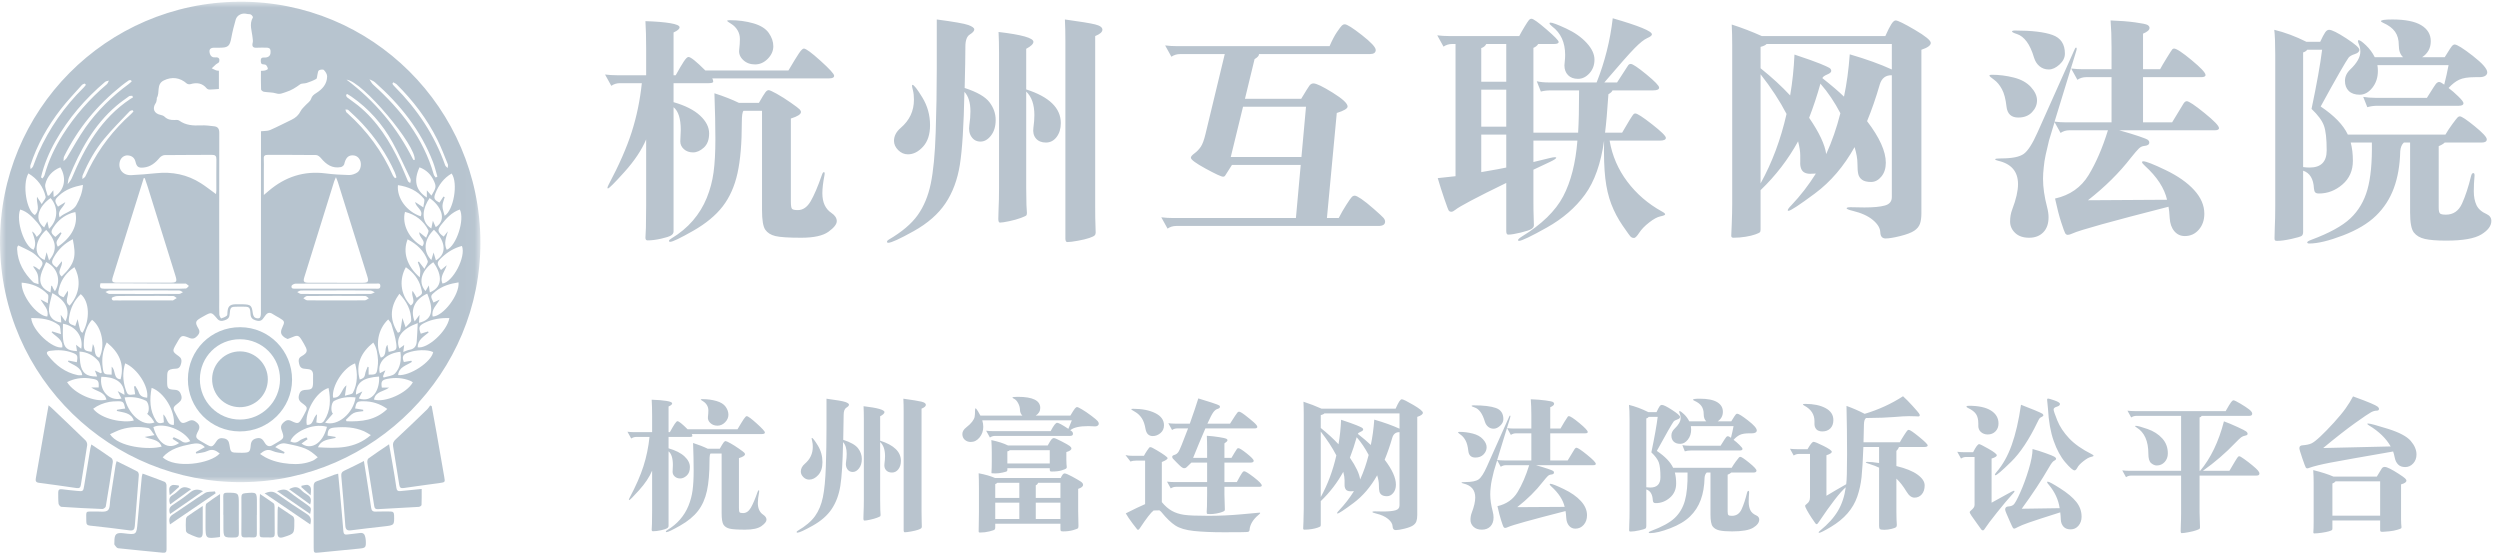 <?xml version="1.0" encoding="UTF-8"?>
<svg width="208px" height="46px" viewBox="0 0 208 46" version="1.1" xmlns="http://www.w3.org/2000/svg" xmlns:xlink="http://www.w3.org/1999/xlink">
    <!-- Generator: Sketch 57.1 (83088) - https://sketch.com -->
    <title>互联网法院</title>
    <desc>Created with Sketch.</desc>
    <defs>
        <polygon id="path-1" points="0 0.011 39.97 0.011 39.97 39.983 0 39.983"></polygon>
    </defs>
    <g id="页面-1" stroke="none" stroke-width="1" fill="none" fill-rule="evenodd">
        <g id="首页" transform="translate(-1377, -2291)">
            <g id="互联网法院" transform="translate(1377, 2288)">
                <path d="M60.74,4.68 C61.433,4.68 62.08,4.767 62.68,4.94 C63.28,5.113 63.707,5.38 63.96,5.74 C64.213,6.1 64.34,6.47 64.34,6.85 C64.34,7.23 64.187,7.577 63.88,7.89 C63.573,8.203 63.22,8.36 62.82,8.36 C62.42,8.36 62.09,8.237 61.83,7.99 C61.57,7.743 61.46,7.46 61.5,7.14 C61.54,6.82 61.56,6.523 61.56,6.25 C61.56,5.977 61.493,5.73 61.36,5.51 C61.227,5.29 61.05,5.113 60.83,4.98 C60.61,4.847 60.5,4.763 60.5,4.73 C60.5,4.697 60.58,4.68 60.74,4.68 Z M58.68,8.86 L65.6,8.86 C66,8.18 66.29,7.707 66.47,7.44 C66.65,7.173 66.787,7.04 66.88,7.04 C67.053,7.04 67.517,7.38 68.27,8.06 C69.023,8.74 69.4,9.153 69.4,9.3 C69.4,9.447 69.267,9.52 69,9.52 L59.26,9.52 C59.313,9.613 59.34,9.703 59.34,9.79 C59.34,9.877 59.213,9.92 58.96,9.92 L56.04,9.92 L56.04,11.5 C57.013,11.78 57.75,12.153 58.25,12.62 C58.75,13.087 59,13.58 59,14.1 C59,14.62 58.853,15.013 58.56,15.28 C58.267,15.547 57.967,15.68 57.66,15.68 C57.353,15.68 57.1,15.59 56.9,15.41 C56.7,15.23 56.6,15.013 56.6,14.76 L56.64,13.82 C56.64,12.873 56.44,12.24 56.04,11.92 L56.04,22.26 C56.04,22.393 55.97,22.503 55.83,22.59 C55.69,22.677 55.413,22.767 55,22.86 C54.587,22.953 54.213,23 53.88,23 C53.76,23 53.7,22.927 53.7,22.78 L53.74,21.96 C53.753,21.4 53.76,20.78 53.76,20.1 L53.76,14.6 C53.387,15.48 52.787,16.38 51.96,17.3 C51.133,18.22 50.673,18.68 50.58,18.68 C50.553,18.68 50.54,18.66 50.54,18.62 C50.54,18.58 50.573,18.493 50.64,18.36 C51.507,16.733 52.147,15.273 52.56,13.98 C52.973,12.687 53.253,11.333 53.4,9.92 L51.58,9.92 C51.313,9.92 51.073,9.993 50.86,10.14 L50.34,9.2 C50.66,9.24 50.993,9.26 51.34,9.26 L53.76,9.26 L53.76,7.04 C53.76,6.16 53.74,5.4 53.7,4.76 C54.567,4.787 55.257,4.843 55.77,4.93 C56.283,5.017 56.54,5.13 56.54,5.27 C56.54,5.41 56.373,5.553 56.04,5.7 L56.04,9.26 L56.22,9.26 C56.5,8.753 56.723,8.373 56.89,8.12 C57.057,7.867 57.187,7.74 57.28,7.74 C57.467,7.74 57.933,8.113 58.68,8.86 Z M61.48,11.56 L63.14,11.56 C63.407,11.093 63.587,10.8 63.68,10.68 C63.773,10.56 63.863,10.5 63.95,10.5 C64.037,10.5 64.26,10.6 64.62,10.8 C64.98,11 65.37,11.247 65.79,11.54 C66.21,11.833 66.457,12.02 66.53,12.1 C66.603,12.18 66.64,12.253 66.64,12.32 C66.64,12.507 66.36,12.687 65.8,12.86 L65.8,19.76 C65.8,20.093 65.83,20.297 65.89,20.37 C65.95,20.443 66.113,20.48 66.38,20.48 C66.807,20.48 67.163,20.233 67.45,19.74 C67.737,19.247 68.047,18.52 68.38,17.56 C68.433,17.4 68.49,17.32 68.55,17.32 C68.61,17.32 68.627,17.4 68.6,17.56 C68.48,18.173 68.42,18.68 68.42,19.08 C68.42,19.84 68.673,20.387 69.18,20.72 C69.473,20.92 69.62,21.147 69.62,21.4 C69.62,21.653 69.39,21.947 68.93,22.28 C68.47,22.613 67.713,22.78 66.66,22.78 C65.607,22.78 64.89,22.733 64.51,22.64 C64.13,22.547 63.85,22.37 63.67,22.11 C63.49,21.85 63.4,21.307 63.4,20.48 L63.4,12.22 L61.86,12.22 C61.767,12.313 61.72,12.627 61.72,13.16 C61.72,14.907 61.6,16.323 61.36,17.41 C61.12,18.497 60.71,19.417 60.13,20.17 C59.55,20.923 58.727,21.603 57.66,22.21 C56.593,22.817 55.96,23.12 55.76,23.12 C55.693,23.12 55.66,23.093 55.66,23.04 C55.66,22.987 55.727,22.92 55.86,22.84 C56.567,22.413 57.163,21.917 57.65,21.35 C58.137,20.783 58.52,20.157 58.8,19.47 C59.08,18.783 59.27,18.07 59.37,17.33 C59.47,16.59 59.52,15.673 59.52,14.58 C59.52,13.487 59.493,12.213 59.44,10.76 C60.227,11.013 60.907,11.28 61.48,11.56 Z M88.6,4.62 C89.867,4.793 90.703,4.93 91.11,5.03 C91.517,5.13 91.72,5.277 91.72,5.47 C91.72,5.663 91.52,5.84 91.12,6 L91.12,20.28 C91.12,20.933 91.127,21.387 91.14,21.64 L91.16,22.36 C91.16,22.453 91.13,22.53 91.07,22.59 C91.01,22.65 90.863,22.72 90.63,22.8 C90.397,22.88 90.08,22.957 89.68,23.03 C89.28,23.103 88.987,23.14 88.8,23.14 C88.693,23.14 88.64,23.04 88.64,22.84 L88.64,6.4 C88.64,5.733 88.627,5.14 88.6,4.62 Z M80.24,10.64 C80.187,13.44 80.06,15.463 79.86,16.71 C79.66,17.957 79.26,19.027 78.66,19.92 C78.06,20.813 77.18,21.583 76.02,22.23 C74.86,22.877 74.153,23.2 73.9,23.2 C73.833,23.2 73.8,23.17 73.8,23.11 C73.8,23.05 73.847,22.993 73.94,22.94 C75.033,22.3 75.837,21.62 76.35,20.9 C76.863,20.18 77.227,19.307 77.44,18.28 C77.653,17.253 77.79,15.83 77.85,14.01 C77.91,12.19 77.94,10.427 77.94,8.72 L77.94,4.62 C79.353,4.807 80.227,4.96 80.56,5.08 C80.893,5.2 81.06,5.323 81.06,5.45 C81.06,5.577 80.937,5.717 80.69,5.87 C80.443,6.023 80.32,6.36 80.32,6.88 C80.32,7.613 80.3,8.76 80.26,10.32 C81.287,10.653 81.973,11.047 82.32,11.5 C82.667,11.953 82.84,12.447 82.84,12.98 C82.84,13.513 82.71,13.947 82.45,14.28 C82.19,14.613 81.9,14.78 81.58,14.78 C81.26,14.78 81.01,14.65 80.83,14.39 C80.65,14.13 80.59,13.8 80.65,13.4 C80.71,13 80.74,12.62 80.74,12.26 C80.74,11.54 80.573,11 80.24,10.64 Z M85.38,10.62 L85.38,18.64 C85.38,19.08 85.387,19.547 85.4,20.04 L85.44,20.72 C85.44,20.813 85.423,20.88 85.39,20.92 C85.357,20.96 85.207,21.03 84.94,21.13 C84.673,21.23 84.353,21.32 83.98,21.4 C83.607,21.48 83.347,21.52 83.2,21.52 C83.107,21.52 83.06,21.42 83.06,21.22 L83.08,20.44 C83.107,19.907 83.12,19.307 83.12,18.64 L83.12,7.44 C83.12,6.773 83.107,6.18 83.08,5.66 C85.013,5.887 85.98,6.16 85.98,6.48 C85.98,6.653 85.78,6.847 85.38,7.06 L85.38,10.44 C87.3,11.053 88.26,11.987 88.26,13.24 C88.26,13.707 88.143,14.093 87.91,14.4 C87.677,14.707 87.38,14.86 87.02,14.86 C86.66,14.86 86.383,14.747 86.19,14.52 C85.997,14.293 85.927,13.993 85.98,13.62 C86.033,13.247 86.06,12.9 86.06,12.58 C86.06,11.7 85.833,11.047 85.38,10.62 Z M75.92,10.06 C76.04,10.06 76.313,10.41 76.74,11.11 C77.167,11.81 77.38,12.58 77.38,13.42 C77.38,14.18 77.187,14.773 76.8,15.2 C76.413,15.627 75.993,15.84 75.54,15.84 C75.233,15.84 74.963,15.723 74.73,15.49 C74.497,15.257 74.38,15 74.38,14.72 C74.38,14.32 74.567,13.96 74.94,13.64 C75.673,13.013 76.04,12.233 76.04,11.3 C76.04,10.993 76.013,10.737 75.96,10.53 C75.907,10.323 75.88,10.193 75.88,10.14 C75.88,10.087 75.893,10.06 75.92,10.06 Z M101.9,7.5 L98.18,7.5 C97.913,7.5 97.673,7.573 97.46,7.72 L96.94,6.78 C97.26,6.82 97.593,6.84 97.94,6.84 L110.62,6.84 C110.833,6.347 111.04,5.953 111.24,5.66 C111.44,5.367 111.577,5.187 111.65,5.12 C111.723,5.053 111.8,5.02 111.88,5.02 C112.067,5.02 112.543,5.32 113.31,5.92 C114.077,6.52 114.46,6.933 114.46,7.16 C114.46,7.387 114.293,7.5 113.96,7.5 L104.74,7.5 C104.767,7.62 104.647,7.76 104.38,7.92 L103.58,11.22 L108.26,11.22 C108.62,10.62 108.847,10.257 108.94,10.13 C109.033,10.003 109.147,9.94 109.28,9.94 C109.52,9.94 110.053,10.197 110.88,10.71 C111.707,11.223 112.12,11.607 112.12,11.86 C112.12,12.033 111.82,12.213 111.22,12.4 L110.4,21.14 L111.38,21.14 C111.58,20.753 111.793,20.383 112.02,20.03 C112.247,19.677 112.397,19.463 112.47,19.39 C112.543,19.317 112.627,19.28 112.72,19.28 C112.813,19.28 112.993,19.37 113.26,19.55 C113.527,19.73 113.877,20.01 114.31,20.39 C114.743,20.77 115.007,21.013 115.1,21.12 C115.193,21.227 115.24,21.333 115.24,21.44 C115.24,21.68 115.053,21.8 114.68,21.8 L97.86,21.8 C97.593,21.8 97.353,21.873 97.14,22.02 L96.62,21.08 C96.94,21.12 97.273,21.14 97.62,21.14 L107.82,21.14 L108.22,16.72 L102.5,16.72 L101.94,17.6 C101.9,17.667 101.84,17.7 101.76,17.7 C101.613,17.7 101.13,17.477 100.31,17.03 C99.49,16.583 99.08,16.28 99.08,16.12 C99.08,16.027 99.18,15.907 99.38,15.76 C99.58,15.613 99.753,15.433 99.9,15.22 C100.047,15.007 100.18,14.647 100.3,14.14 L101.9,7.5 Z M103.42,11.88 L102.4,16.06 L108.28,16.06 L108.66,11.88 L103.42,11.88 Z M121.1,6.66 L120.82,6.66 C120.553,6.66 120.313,6.733 120.1,6.88 L119.58,5.94 C119.9,5.98 120.233,6 120.58,6 L126.4,6 C126.533,5.747 126.683,5.483 126.85,5.21 C127.017,4.937 127.133,4.76 127.2,4.68 C127.267,4.6 127.34,4.56 127.42,4.56 C127.567,4.56 127.98,4.853 128.66,5.44 C129.34,6.027 129.68,6.377 129.68,6.49 C129.68,6.603 129.553,6.66 129.3,6.66 L127.98,6.66 C127.887,6.807 127.753,6.913 127.58,6.98 L127.58,14.04 L131.3,14.04 C131.353,13.213 131.38,12.04 131.38,10.52 L129.06,10.52 C128.713,10.52 128.427,10.553 128.2,10.62 L127.86,9.76 C128.14,9.827 128.473,9.86 128.86,9.86 L132.84,9.86 C133.52,8.153 133.967,6.373 134.18,4.52 C136.353,5.147 137.44,5.593 137.44,5.86 C137.44,5.953 137.31,6.057 137.05,6.17 C136.79,6.283 136.44,6.563 136,7.01 C135.56,7.457 134.72,8.407 133.48,9.86 L134.54,9.86 C135.1,8.993 135.407,8.52 135.46,8.44 C135.513,8.36 135.587,8.32 135.68,8.32 C135.84,8.32 136.273,8.61 136.98,9.19 C137.687,9.77 138.04,10.137 138.04,10.29 C138.04,10.443 137.873,10.52 137.54,10.52 L134.16,10.52 C134.12,10.627 134.007,10.733 133.82,10.84 C133.727,12.24 133.633,13.307 133.54,14.04 L134.96,14.04 C135.187,13.64 135.393,13.29 135.58,12.99 C135.767,12.69 135.88,12.523 135.92,12.49 C135.96,12.457 136.007,12.44 136.06,12.44 C136.22,12.44 136.683,12.74 137.45,13.34 C138.217,13.94 138.6,14.317 138.6,14.47 C138.6,14.623 138.427,14.7 138.08,14.7 L133.92,14.7 C134.133,15.953 134.623,17.09 135.39,18.11 C136.157,19.13 137.12,19.96 138.28,20.6 C138.453,20.693 138.54,20.77 138.54,20.83 C138.54,20.89 138.41,20.947 138.15,21 C137.89,21.053 137.577,21.223 137.21,21.51 C136.843,21.797 136.567,22.083 136.38,22.37 C136.193,22.657 136.05,22.8 135.95,22.8 C135.85,22.8 135.767,22.773 135.7,22.72 C135.633,22.667 135.403,22.353 135.01,21.78 C134.617,21.207 134.3,20.607 134.06,19.98 C133.82,19.353 133.653,18.637 133.56,17.83 C133.467,17.023 133.433,15.98 133.46,14.7 C133.193,16.607 132.663,18.103 131.87,19.19 C131.077,20.277 130.02,21.19 128.7,21.93 C127.38,22.67 126.607,23.04 126.38,23.04 C126.327,23.04 126.3,23.02 126.3,22.98 C126.3,22.913 126.407,22.813 126.62,22.68 C128.273,21.667 129.42,20.55 130.06,19.33 C130.7,18.11 131.093,16.567 131.24,14.7 L127.58,14.7 L127.58,16.48 L128.98,16.14 C129.153,16.1 129.28,16.08 129.36,16.08 C129.44,16.08 129.48,16.093 129.48,16.12 C129.48,16.187 129.313,16.3 128.98,16.46 L127.58,17.12 L127.58,19.66 C127.58,20.313 127.587,20.767 127.6,21.02 L127.62,21.74 C127.62,21.86 127.553,21.963 127.42,22.05 C127.287,22.137 126.99,22.237 126.53,22.35 C126.07,22.463 125.72,22.52 125.48,22.52 C125.373,22.52 125.32,22.42 125.32,22.22 L125.32,18.22 C122.853,19.42 121.44,20.167 121.08,20.46 C120.947,20.567 120.837,20.62 120.75,20.62 C120.663,20.62 120.597,20.593 120.55,20.54 C120.503,20.487 120.377,20.157 120.17,19.55 C119.963,18.943 119.78,18.367 119.62,17.82 L121.1,17.66 L121.1,6.66 Z M125.32,6.66 L123.66,6.66 C123.567,6.833 123.427,6.947 123.24,7 L123.24,9.8 L125.32,9.8 L125.32,6.66 Z M125.32,10.46 L123.24,10.46 L123.24,13.54 L125.32,13.54 L125.32,10.46 Z M123.24,14.2 L123.24,17.32 C124.333,17.133 125.027,17.007 125.32,16.94 L125.32,14.2 L123.24,14.2 Z M129,4.88 C129.16,4.88 129.593,5.043 130.3,5.37 C131.007,5.697 131.577,6.097 132.01,6.57 C132.443,7.043 132.66,7.507 132.66,7.96 C132.66,8.413 132.52,8.793 132.24,9.1 C131.96,9.407 131.643,9.56 131.29,9.56 C130.937,9.56 130.66,9.457 130.46,9.25 C130.26,9.043 130.16,8.773 130.16,8.44 C130.16,8.36 130.17,8.243 130.19,8.09 C130.21,7.937 130.22,7.76 130.22,7.56 C130.22,6.533 129.86,5.747 129.14,5.2 C128.993,5.08 128.92,4.997 128.92,4.95 C128.92,4.903 128.947,4.88 129,4.88 Z M151.08,17.44 C150.933,17.453 150.773,17.46 150.6,17.46 C150.427,17.46 150.273,17.427 150.14,17.36 C150.007,17.293 149.91,17.18 149.85,17.02 C149.79,16.86 149.767,16.673 149.78,16.46 L149.78,15.92 C149.78,15.6 149.72,15.213 149.6,14.76 C148.773,16.267 147.733,17.62 146.48,18.82 L146.48,22.08 C146.48,22.2 146.463,22.28 146.43,22.32 C146.397,22.36 146.27,22.42 146.05,22.5 C145.83,22.58 145.553,22.647 145.22,22.7 C144.887,22.753 144.553,22.78 144.22,22.78 C144.1,22.78 144.04,22.727 144.04,22.62 L144.08,21.68 C144.107,21.027 144.12,20.433 144.12,19.9 L144.12,6.82 C144.12,6.153 144.107,5.56 144.08,5.04 C144.947,5.32 145.78,5.64 146.58,6 L156.86,6 C157.06,5.547 157.227,5.217 157.36,5.01 C157.493,4.803 157.613,4.7 157.72,4.7 C157.893,4.7 158.423,4.96 159.31,5.48 C160.197,6 160.64,6.363 160.64,6.57 C160.64,6.777 160.38,6.967 159.86,7.14 L159.86,20.74 C159.86,21.1 159.82,21.393 159.74,21.62 C159.66,21.847 159.5,22.04 159.26,22.2 C159.02,22.36 158.633,22.507 158.1,22.64 C157.567,22.773 157.16,22.84 156.88,22.84 C156.6,22.84 156.453,22.667 156.44,22.32 C156.427,21.973 156.22,21.633 155.82,21.3 C155.42,20.967 154.86,20.713 154.14,20.54 C153.807,20.46 153.64,20.39 153.64,20.33 C153.64,20.27 153.753,20.24 153.98,20.24 L155.12,20.26 C155.867,20.26 156.433,20.207 156.82,20.1 C157.207,19.993 157.4,19.76 157.4,19.4 L157.4,9.26 C156.893,9.247 156.56,9.5 156.4,10.02 C156.08,11.127 155.727,12.147 155.34,13.08 C156.38,14.44 156.9,15.593 156.9,16.54 C156.9,17.007 156.777,17.39 156.53,17.69 C156.283,17.99 155.997,18.14 155.67,18.14 C155.343,18.14 155.097,18.08 154.93,17.96 C154.763,17.84 154.657,17.683 154.61,17.49 C154.563,17.297 154.54,17.003 154.54,16.61 C154.54,16.217 154.46,15.76 154.3,15.24 C153.407,16.84 152.31,18.123 151.01,19.09 C149.71,20.057 148.973,20.54 148.8,20.54 C148.76,20.54 148.74,20.527 148.74,20.5 C148.74,20.42 148.84,20.28 149.04,20.08 C149.8,19.28 150.48,18.4 151.08,17.44 Z M146.48,8.68 C147.413,9.427 148.233,10.18 148.94,10.94 C149.127,9.86 149.247,8.727 149.3,7.54 C150.34,7.887 151.053,8.14 151.44,8.3 C151.827,8.46 152.077,8.573 152.19,8.64 C152.303,8.707 152.36,8.793 152.36,8.9 C152.36,9.007 152.247,9.107 152.02,9.2 C151.793,9.293 151.66,9.393 151.62,9.5 C152.38,10.1 152.98,10.613 153.42,11.04 C153.647,9.973 153.807,8.8 153.9,7.52 C155.273,7.92 156.44,8.34 157.4,8.78 L157.4,6.66 L146.98,6.66 C146.9,6.753 146.733,6.833 146.48,6.9 L146.48,8.68 Z M148.64,12.48 C148.08,11.4 147.36,10.3 146.48,9.18 L146.48,18.26 C147.44,16.527 148.16,14.6 148.64,12.48 Z M150.52,12.8 C151.36,14.027 151.833,15.033 151.94,15.82 C152.42,14.767 152.813,13.633 153.12,12.42 C152.64,11.5 152.087,10.68 151.46,9.96 C151.193,10.92 150.88,11.867 150.52,12.8 Z M175.68,9.42 L173.56,9.42 C173.293,9.42 173.053,9.493 172.84,9.64 L172.32,8.7 C172.64,8.74 172.973,8.76 173.32,8.76 L175.68,8.76 L175.68,6.94 C175.68,6.087 175.653,5.34 175.6,4.7 C176.373,4.727 177.053,4.78 177.64,4.86 C178.227,4.94 178.573,5.013 178.68,5.08 C178.787,5.147 178.84,5.227 178.84,5.32 C178.84,5.493 178.66,5.653 178.3,5.8 L178.3,8.76 L179.72,8.76 C179.827,8.56 180.013,8.243 180.28,7.81 C180.547,7.377 180.7,7.14 180.74,7.1 C180.78,7.06 180.827,7.04 180.88,7.04 C181.08,7.04 181.567,7.36 182.34,8 C183.113,8.64 183.5,9.053 183.5,9.24 C183.5,9.36 183.38,9.42 183.14,9.42 L178.3,9.42 L178.3,13.18 L180.72,13.18 C181.28,12.247 181.6,11.72 181.68,11.6 C181.76,11.48 181.847,11.42 181.94,11.42 C182.113,11.42 182.603,11.747 183.41,12.4 C184.217,13.053 184.62,13.473 184.62,13.66 C184.62,13.78 184.5,13.84 184.26,13.84 L176.32,13.84 C176.987,14.027 177.537,14.193 177.97,14.34 C178.403,14.487 178.653,14.59 178.72,14.65 C178.787,14.71 178.82,14.78 178.82,14.86 C178.82,15.02 178.687,15.113 178.42,15.14 C178.247,15.153 178.093,15.223 177.96,15.35 C177.827,15.477 177.6,15.74 177.28,16.14 C176.32,17.38 175.133,18.553 173.72,19.66 L180.3,19.62 C180.073,18.647 179.46,17.707 178.46,16.8 C178.3,16.653 178.22,16.553 178.22,16.5 C178.22,16.447 178.253,16.42 178.32,16.42 C178.547,16.42 179.167,16.663 180.18,17.15 C181.193,17.637 181.983,18.19 182.55,18.81 C183.117,19.43 183.4,20.087 183.4,20.78 C183.4,21.313 183.247,21.757 182.94,22.11 C182.633,22.463 182.247,22.64 181.78,22.64 C181.42,22.64 181.127,22.503 180.9,22.23 C180.673,21.957 180.547,21.597 180.52,21.15 C180.493,20.703 180.46,20.387 180.42,20.2 C175.673,21.413 173.013,22.153 172.44,22.42 C172.267,22.5 172.133,22.54 172.04,22.54 C171.947,22.54 171.873,22.493 171.82,22.4 C171.767,22.307 171.657,22.003 171.49,21.49 C171.323,20.977 171.153,20.32 170.98,19.52 C172.22,19.24 173.15,18.59 173.77,17.57 C174.39,16.55 174.927,15.307 175.38,13.84 L172.16,13.84 C171.893,13.84 171.653,13.913 171.44,14.06 L170.94,13.16 L170.48,14.68 C170.373,15.107 170.28,15.507 170.2,15.88 C170.12,16.253 170.067,16.6 170.04,16.92 C170,17.253 169.98,17.573 169.98,17.88 C169.98,18.587 170.093,19.373 170.32,20.24 C170.4,20.547 170.44,20.827 170.44,21.08 C170.44,21.613 170.293,22.03 170,22.33 C169.707,22.63 169.313,22.78 168.82,22.78 C168.327,22.78 167.94,22.647 167.66,22.38 C167.38,22.113 167.24,21.797 167.24,21.43 C167.24,21.063 167.3,20.727 167.42,20.42 C167.74,19.58 167.9,18.88 167.9,18.32 C167.9,17.28 167.353,16.633 166.26,16.38 C166.087,16.34 166,16.297 166,16.25 C166,16.203 166.167,16.18 166.5,16.18 C167.407,16.18 168.033,16.053 168.38,15.8 C168.727,15.547 169.107,14.953 169.52,14.02 L172.54,7.26 C172.62,7.06 172.68,6.96 172.72,6.96 C172.76,6.96 172.78,6.99 172.78,7.05 C172.78,7.11 172.76,7.2 172.72,7.32 L170.94,13.12 C171.247,13.16 171.573,13.18 171.92,13.18 L175.68,13.18 L175.68,9.42 Z M167.66,5.54 C169.047,5.54 170.083,5.663 170.77,5.91 C171.457,6.157 171.8,6.673 171.8,7.46 C171.8,7.793 171.65,8.097 171.35,8.37 C171.05,8.643 170.753,8.78 170.46,8.78 C170.167,8.78 169.913,8.693 169.7,8.52 C169.487,8.347 169.333,8.113 169.24,7.82 C169.067,7.233 168.86,6.78 168.62,6.46 C168.38,6.14 168.117,5.933 167.83,5.84 C167.543,5.747 167.4,5.673 167.4,5.62 C167.4,5.567 167.487,5.54 167.66,5.54 Z M165.72,9.22 C166.32,9.22 166.927,9.297 167.54,9.45 C168.153,9.603 168.63,9.867 168.97,10.24 C169.31,10.613 169.48,10.983 169.48,11.35 C169.48,11.717 169.34,12.047 169.06,12.34 C168.78,12.633 168.4,12.78 167.92,12.78 C167.333,12.78 167.007,12.473 166.94,11.86 C166.873,11.247 166.747,10.767 166.56,10.42 C166.373,10.073 166.153,9.81 165.9,9.63 C165.647,9.45 165.52,9.337 165.52,9.29 C165.52,9.243 165.587,9.22 165.72,9.22 Z M199.94,7.76 C199.7,7.547 199.58,7.213 199.58,6.76 C199.58,6.307 199.477,5.933 199.27,5.64 C199.063,5.347 198.733,5.1 198.28,4.9 C198.16,4.847 198.1,4.8 198.1,4.76 C198.1,4.667 198.413,4.62 199.04,4.62 C200.12,4.62 200.923,4.78 201.45,5.1 C201.977,5.42 202.24,5.863 202.24,6.43 C202.24,6.997 202,7.44 201.52,7.76 L203.4,7.76 C203.76,7.173 203.973,6.85 204.04,6.79 C204.107,6.73 204.167,6.7 204.22,6.7 C204.42,6.7 204.923,7.013 205.73,7.64 C206.537,8.267 206.94,8.727 206.94,9.02 C206.94,9.14 206.883,9.237 206.77,9.31 C206.657,9.383 206.493,9.42 206.28,9.42 L205.94,9.42 C205.353,9.42 204.91,9.49 204.61,9.63 C204.31,9.77 204.013,10 203.72,10.32 C203.973,10.507 204.243,10.74 204.53,11.02 C204.817,11.3 204.96,11.487 204.96,11.58 C204.96,11.727 204.833,11.8 204.58,11.8 L197.82,11.8 C197.5,11.8 197.213,11.84 196.96,11.92 L196.62,11.06 C196.927,11.113 197.26,11.14 197.62,11.14 L201.92,11.14 C202.373,10.407 202.637,10.003 202.71,9.93 C202.783,9.857 202.86,9.82 202.94,9.82 C203.02,9.82 203.16,9.893 203.36,10.04 C203.507,9.467 203.627,8.927 203.72,8.42 L197.8,8.42 C197.827,8.58 197.84,8.74 197.84,8.9 C197.84,9.447 197.687,9.913 197.38,10.3 C197.073,10.687 196.723,10.88 196.33,10.88 C195.937,10.88 195.633,10.777 195.42,10.57 C195.207,10.363 195.1,10.083 195.1,9.73 C195.1,9.377 195.247,9.06 195.54,8.78 C196.1,8.247 196.38,7.753 196.38,7.3 C196.38,7.087 196.347,6.9 196.28,6.74 C196.213,6.58 196.18,6.473 196.18,6.42 C196.18,6.367 196.2,6.34 196.24,6.34 C196.347,6.34 196.55,6.483 196.85,6.77 C197.15,7.057 197.393,7.387 197.58,7.76 L199.94,7.76 Z M191.9,6.48 L193.04,6.48 C193.213,6.107 193.35,5.847 193.45,5.7 C193.55,5.553 193.66,5.48 193.78,5.48 C194.007,5.48 194.483,5.717 195.21,6.19 C195.937,6.663 196.3,6.98 196.3,7.14 C196.3,7.3 196.173,7.42 195.92,7.5 C195.667,7.58 195.493,7.68 195.4,7.8 C195.307,7.92 195.057,8.333 194.65,9.04 C194.243,9.747 193.72,10.687 193.08,11.86 C194.213,12.62 194.967,13.4 195.34,14.2 L203.46,14.2 C203.62,13.92 203.813,13.627 204.04,13.32 C204.267,13.013 204.41,12.83 204.47,12.77 C204.53,12.71 204.593,12.68 204.66,12.68 C204.807,12.68 205.217,12.953 205.89,13.5 C206.563,14.047 206.9,14.41 206.9,14.59 C206.9,14.77 206.76,14.86 206.48,14.86 L203.4,14.86 C203.293,14.967 203.127,15.067 202.9,15.16 L202.9,20.28 C202.9,20.547 202.94,20.71 203.02,20.77 C203.1,20.83 203.26,20.86 203.5,20.86 C204.113,20.86 204.56,20.553 204.84,19.94 C205.12,19.327 205.373,18.553 205.6,17.62 C205.64,17.473 205.7,17.4 205.78,17.4 C205.86,17.4 205.893,17.48 205.88,17.64 C205.84,18.053 205.82,18.48 205.82,18.92 C205.82,19.36 205.893,19.74 206.04,20.06 C206.187,20.38 206.473,20.633 206.9,20.82 C207.153,20.94 207.28,21.127 207.28,21.38 C207.28,21.793 207,22.17 206.44,22.51 C205.88,22.85 204.907,23.02 203.52,23.02 C202.747,23.02 202.157,22.973 201.75,22.88 C201.343,22.787 201.037,22.607 200.83,22.34 C200.623,22.073 200.52,21.52 200.52,20.68 L200.52,14.86 L200,14.86 C199.827,15.02 199.727,15.26 199.7,15.58 C199.673,16.74 199.497,17.763 199.17,18.65 C198.843,19.537 198.347,20.303 197.68,20.95 C197.013,21.597 196.097,22.143 194.93,22.59 C193.763,23.037 192.833,23.26 192.14,23.26 C192.02,23.26 191.96,23.23 191.96,23.17 C191.96,23.11 192.067,23.04 192.28,22.96 C193.787,22.4 194.877,21.803 195.55,21.17 C196.223,20.537 196.697,19.737 196.97,18.77 C197.243,17.803 197.367,16.5 197.34,14.86 L195.58,14.86 C195.7,15.313 195.76,15.82 195.76,16.38 C195.76,17.193 195.47,17.85 194.89,18.35 C194.31,18.85 193.66,19.1 192.94,19.1 C192.793,19.1 192.69,19.07 192.63,19.01 C192.57,18.95 192.533,18.84 192.52,18.68 C192.48,17.88 192.18,17.387 191.62,17.2 L191.62,22.3 C191.62,22.46 191.577,22.57 191.49,22.63 C191.403,22.69 191.12,22.773 190.64,22.88 C190.16,22.987 189.767,23.04 189.46,23.04 C189.367,23.04 189.307,23.027 189.28,23 C189.253,22.973 189.24,22.913 189.24,22.82 L189.26,22.04 C189.287,21.44 189.3,20.807 189.3,20.14 L189.3,7.58 C189.3,6.62 189.273,5.92 189.22,5.48 C190.1,5.693 190.993,6.027 191.9,6.48 Z M191.62,16.9 C191.807,16.927 191.987,16.94 192.16,16.94 C193.107,16.94 193.58,16.463 193.58,15.51 C193.58,14.557 193.503,13.87 193.35,13.45 C193.197,13.03 192.853,12.567 192.32,12.06 C192.76,9.967 193.053,8.327 193.2,7.14 L191.96,7.14 C191.88,7.247 191.767,7.32 191.62,7.36 L191.62,16.9 Z" id="杭州互联网法院" fill="#B9C4CE" fill-rule="nonzero"></path>
                <path d="M58.444,36.208 C58.86,36.208 59.248,36.26 59.608,36.364 C59.968,36.468 60.224,36.628 60.376,36.844 C60.528,37.06 60.604,37.282 60.604,37.51 C60.604,37.738 60.512,37.946 60.328,38.134 C60.144,38.322 59.932,38.416 59.692,38.416 C59.452,38.416 59.254,38.342 59.098,38.194 C58.942,38.046 58.876,37.876 58.9,37.684 C58.924,37.492 58.936,37.314 58.936,37.15 C58.936,36.986 58.896,36.838 58.816,36.706 C58.736,36.574 58.63,36.468 58.498,36.388 C58.366,36.308 58.3,36.258 58.3,36.238 C58.3,36.218 58.348,36.208 58.444,36.208 Z M57.208,38.716 L61.36,38.716 C61.6,38.308 61.774,38.024 61.882,37.864 C61.99,37.704 62.072,37.624 62.128,37.624 C62.232,37.624 62.51,37.828 62.962,38.236 C63.414,38.644 63.64,38.892 63.64,38.98 C63.64,39.068 63.56,39.112 63.4,39.112 L57.556,39.112 C57.588,39.168 57.604,39.222 57.604,39.274 C57.604,39.326 57.528,39.352 57.376,39.352 L55.624,39.352 L55.624,40.3 C56.208,40.468 56.65,40.692 56.95,40.972 C57.25,41.252 57.4,41.548 57.4,41.86 C57.4,42.172 57.312,42.408 57.136,42.568 C56.96,42.728 56.78,42.808 56.596,42.808 C56.412,42.808 56.26,42.754 56.14,42.646 C56.02,42.538 55.96,42.408 55.96,42.256 L55.984,41.692 C55.984,41.124 55.864,40.744 55.624,40.552 L55.624,46.756 C55.624,46.836 55.582,46.902 55.498,46.954 C55.414,47.006 55.248,47.06 55,47.116 C54.752,47.172 54.528,47.2 54.328,47.2 C54.256,47.2 54.22,47.156 54.22,47.068 L54.244,46.576 C54.252,46.24 54.256,45.868 54.256,45.46 L54.256,42.16 C54.032,42.688 53.672,43.228 53.176,43.78 C52.68,44.332 52.404,44.608 52.348,44.608 C52.332,44.608 52.324,44.596 52.324,44.572 C52.324,44.548 52.344,44.496 52.384,44.416 C52.904,43.44 53.288,42.564 53.536,41.788 C53.784,41.012 53.952,40.2 54.04,39.352 L52.948,39.352 C52.788,39.352 52.644,39.396 52.516,39.484 L52.204,38.92 C52.396,38.944 52.596,38.956 52.804,38.956 L54.256,38.956 L54.256,37.624 C54.256,37.096 54.244,36.64 54.22,36.256 C54.74,36.272 55.154,36.306 55.462,36.358 C55.77,36.41 55.924,36.478 55.924,36.562 C55.924,36.646 55.824,36.732 55.624,36.82 L55.624,38.956 L55.732,38.956 C55.9,38.652 56.034,38.424 56.134,38.272 C56.234,38.12 56.312,38.044 56.368,38.044 C56.48,38.044 56.76,38.268 57.208,38.716 Z M58.888,40.336 L59.884,40.336 C60.044,40.056 60.152,39.88 60.208,39.808 C60.264,39.736 60.318,39.7 60.37,39.7 C60.422,39.7 60.556,39.76 60.772,39.88 C60.988,40 61.222,40.148 61.474,40.324 C61.726,40.5 61.874,40.612 61.918,40.66 C61.962,40.708 61.984,40.752 61.984,40.792 C61.984,40.904 61.816,41.012 61.48,41.116 L61.48,45.256 C61.48,45.456 61.498,45.578 61.534,45.622 C61.57,45.666 61.668,45.688 61.828,45.688 C62.084,45.688 62.298,45.54 62.47,45.244 C62.642,44.948 62.828,44.512 63.028,43.936 C63.06,43.84 63.094,43.792 63.13,43.792 C63.166,43.792 63.176,43.84 63.16,43.936 C63.088,44.304 63.052,44.608 63.052,44.848 C63.052,45.304 63.204,45.632 63.508,45.832 C63.684,45.952 63.772,46.088 63.772,46.24 C63.772,46.392 63.634,46.568 63.358,46.768 C63.082,46.968 62.628,47.068 61.996,47.068 C61.364,47.068 60.934,47.04 60.706,46.984 C60.478,46.928 60.31,46.822 60.202,46.666 C60.094,46.51 60.04,46.184 60.04,45.688 L60.04,40.732 L59.116,40.732 C59.06,40.788 59.032,40.976 59.032,41.296 C59.032,42.344 58.96,43.194 58.816,43.846 C58.672,44.498 58.426,45.05 58.078,45.502 C57.73,45.954 57.236,46.362 56.596,46.726 C55.956,47.09 55.576,47.272 55.456,47.272 C55.416,47.272 55.396,47.256 55.396,47.224 C55.396,47.192 55.436,47.152 55.516,47.104 C55.94,46.848 56.298,46.55 56.59,46.21 C56.882,45.87 57.112,45.494 57.28,45.082 C57.448,44.67 57.562,44.242 57.622,43.798 C57.682,43.354 57.712,42.804 57.712,42.148 C57.712,41.492 57.696,40.728 57.664,39.856 C58.136,40.008 58.544,40.168 58.888,40.336 Z M75.16,36.172 C75.92,36.276 76.422,36.358 76.666,36.418 C76.91,36.478 77.032,36.566 77.032,36.682 C77.032,36.798 76.912,36.904 76.672,37 L76.672,45.568 C76.672,45.96 76.676,46.232 76.684,46.384 L76.696,46.816 C76.696,46.872 76.678,46.918 76.642,46.954 C76.606,46.99 76.518,47.032 76.378,47.08 C76.238,47.128 76.048,47.174 75.808,47.218 C75.568,47.262 75.392,47.284 75.28,47.284 C75.216,47.284 75.184,47.224 75.184,47.104 L75.184,37.24 C75.184,36.84 75.176,36.484 75.16,36.172 Z M70.144,39.784 C70.112,41.464 70.036,42.678 69.916,43.426 C69.796,44.174 69.556,44.816 69.196,45.352 C68.836,45.888 68.308,46.35 67.612,46.738 C66.916,47.126 66.492,47.32 66.34,47.32 C66.3,47.32 66.28,47.302 66.28,47.266 C66.28,47.23 66.308,47.196 66.364,47.164 C67.02,46.78 67.502,46.372 67.81,45.94 C68.118,45.508 68.336,44.984 68.464,44.368 C68.592,43.752 68.674,42.898 68.71,41.806 C68.746,40.714 68.764,39.656 68.764,38.632 L68.764,36.172 C69.612,36.284 70.136,36.376 70.336,36.448 C70.536,36.52 70.636,36.594 70.636,36.67 C70.636,36.746 70.562,36.83 70.414,36.922 C70.266,37.014 70.192,37.216 70.192,37.528 C70.192,37.968 70.18,38.656 70.156,39.592 C70.772,39.792 71.184,40.028 71.392,40.3 C71.6,40.572 71.704,40.868 71.704,41.188 C71.704,41.508 71.626,41.768 71.47,41.968 C71.314,42.168 71.14,42.268 70.948,42.268 C70.756,42.268 70.606,42.19 70.498,42.034 C70.39,41.878 70.354,41.68 70.39,41.44 C70.426,41.2 70.444,40.972 70.444,40.756 C70.444,40.324 70.344,40 70.144,39.784 Z M73.228,39.772 L73.228,44.584 C73.228,44.848 73.232,45.128 73.24,45.424 L73.264,45.832 C73.264,45.888 73.254,45.928 73.234,45.952 C73.214,45.976 73.124,46.018 72.964,46.078 C72.804,46.138 72.612,46.192 72.388,46.24 C72.164,46.288 72.008,46.312 71.92,46.312 C71.864,46.312 71.836,46.252 71.836,46.132 L71.848,45.664 C71.864,45.344 71.872,44.984 71.872,44.584 L71.872,37.864 C71.872,37.464 71.864,37.108 71.848,36.796 C73.008,36.932 73.588,37.096 73.588,37.288 C73.588,37.392 73.468,37.508 73.228,37.636 L73.228,39.664 C74.38,40.032 74.956,40.592 74.956,41.344 C74.956,41.624 74.886,41.856 74.746,42.04 C74.606,42.224 74.428,42.316 74.212,42.316 C73.996,42.316 73.83,42.248 73.714,42.112 C73.598,41.976 73.556,41.796 73.588,41.572 C73.62,41.348 73.636,41.14 73.636,40.948 C73.636,40.42 73.5,40.028 73.228,39.772 Z M67.552,39.436 C67.624,39.436 67.788,39.646 68.044,40.066 C68.3,40.486 68.428,40.948 68.428,41.452 C68.428,41.908 68.312,42.264 68.08,42.52 C67.848,42.776 67.596,42.904 67.324,42.904 C67.14,42.904 66.978,42.834 66.838,42.694 C66.698,42.554 66.628,42.4 66.628,42.232 C66.628,41.992 66.74,41.776 66.964,41.584 C67.404,41.208 67.624,40.74 67.624,40.18 C67.624,39.996 67.608,39.842 67.576,39.718 C67.544,39.594 67.528,39.516 67.528,39.484 C67.528,39.452 67.536,39.436 67.552,39.436 Z M85.06,37.576 C84.932,37.448 84.866,37.29 84.862,37.102 C84.858,36.914 84.808,36.73 84.712,36.55 C84.616,36.37 84.512,36.252 84.4,36.196 C84.288,36.14 84.232,36.1 84.232,36.076 C84.232,36.036 84.384,36.016 84.688,36.016 C85.928,36.016 86.548,36.324 86.548,36.94 C86.548,37.204 86.424,37.416 86.176,37.576 L89.056,37.576 C89.24,37.264 89.366,37.068 89.434,36.988 C89.502,36.908 89.562,36.868 89.614,36.868 C89.666,36.868 89.804,36.934 90.028,37.066 C90.252,37.198 90.508,37.372 90.796,37.588 C91.084,37.804 91.26,37.952 91.324,38.032 C91.388,38.112 91.42,38.184 91.42,38.248 C91.42,38.312 91.392,38.366 91.336,38.41 C91.28,38.454 91.204,38.476 91.108,38.476 L90.556,38.452 C89.812,38.452 89.308,38.568 89.044,38.8 C89.196,38.872 89.272,38.968 89.272,39.088 C89.272,39.208 89.192,39.268 89.032,39.268 L82.792,39.268 C82.632,39.268 82.488,39.312 82.36,39.4 L82.048,38.836 C82.24,38.86 82.44,38.872 82.648,38.872 L87.412,38.872 C87.548,38.616 87.658,38.436 87.742,38.332 C87.826,38.228 87.896,38.176 87.952,38.176 C88.072,38.176 88.384,38.344 88.888,38.68 C89.04,38.32 89.136,38.084 89.176,37.972 L81.724,37.972 C81.78,38.156 81.808,38.336 81.808,38.512 C81.808,38.848 81.706,39.142 81.502,39.394 C81.298,39.646 81.052,39.772 80.764,39.772 C80.572,39.772 80.408,39.712 80.272,39.592 C80.136,39.472 80.068,39.312 80.068,39.112 C80.068,38.912 80.176,38.728 80.392,38.56 C80.608,38.392 80.772,38.234 80.884,38.086 C80.996,37.938 81.064,37.806 81.088,37.69 C81.112,37.574 81.124,37.384 81.124,37.12 C81.124,37.024 81.14,36.976 81.172,36.976 C81.204,36.976 81.27,37.058 81.37,37.222 C81.47,37.386 81.536,37.504 81.568,37.576 L85.06,37.576 Z M83.86,40.06 L87.172,40.06 C87.316,39.796 87.42,39.628 87.484,39.556 C87.548,39.484 87.616,39.448 87.688,39.448 C87.76,39.448 87.974,39.54 88.33,39.724 C88.686,39.908 88.91,40.036 89.002,40.108 C89.094,40.18 89.14,40.248 89.14,40.312 C89.14,40.432 89,40.532 88.72,40.612 L88.72,41.248 C88.72,41.384 88.724,41.504 88.732,41.608 L88.756,41.872 C88.756,41.92 88.734,41.96 88.69,41.992 C88.646,42.024 88.524,42.072 88.324,42.136 C88.124,42.2 87.848,42.232 87.496,42.232 C87.432,42.232 87.39,42.22 87.37,42.196 C87.35,42.172 87.34,42.124 87.34,42.052 L87.34,41.956 L83.812,41.956 L83.812,42.088 C83.812,42.144 83.8,42.184 83.776,42.208 C83.752,42.232 83.634,42.268 83.422,42.316 C83.21,42.364 83.01,42.388 82.822,42.388 C82.634,42.388 82.53,42.384 82.51,42.376 C82.49,42.368 82.484,42.332 82.492,42.268 C82.508,42.084 82.516,41.788 82.516,41.38 L82.516,40.636 C82.516,40.3 82.504,39.96 82.48,39.616 C83.048,39.736 83.508,39.884 83.86,40.06 Z M87.34,41.56 L87.34,40.456 L84.004,40.456 C83.964,40.512 83.9,40.544 83.812,40.552 L83.812,41.56 L87.34,41.56 Z M82.792,42.772 L88.252,42.772 C88.364,42.516 88.47,42.388 88.57,42.388 C88.67,42.388 88.882,42.476 89.206,42.652 C89.53,42.828 89.762,42.962 89.902,43.054 C90.042,43.146 90.112,43.24 90.112,43.336 C90.112,43.472 89.976,43.584 89.704,43.672 L89.704,45.532 L89.728,46.744 C89.728,46.832 89.718,46.896 89.698,46.936 C89.678,46.976 89.544,47.032 89.296,47.104 C89.048,47.176 88.768,47.212 88.456,47.212 C88.352,47.212 88.288,47.2 88.264,47.176 C88.24,47.152 88.228,47.096 88.228,47.008 L88.228,46.576 L82.804,46.576 L82.804,46.888 C82.804,46.96 82.788,47.016 82.756,47.056 C82.724,47.096 82.58,47.148 82.324,47.212 C82.068,47.276 81.804,47.308 81.532,47.308 C81.46,47.308 81.424,47.276 81.424,47.212 L81.436,46.504 C81.444,46.28 81.448,45.98 81.448,45.604 L81.448,43.636 C81.448,43.148 81.44,42.728 81.424,42.376 C81.976,42.48 82.432,42.612 82.792,42.772 Z M82.804,44.428 L84.808,44.428 L84.808,43.168 L82.972,43.168 C82.932,43.216 82.876,43.252 82.804,43.276 L82.804,44.428 Z M86.176,44.428 L88.228,44.428 L88.228,43.168 L86.368,43.168 C86.336,43.272 86.272,43.34 86.176,43.372 L86.176,44.428 Z M84.808,44.824 L82.804,44.824 L82.804,46.18 L84.808,46.18 L84.808,44.824 Z M88.228,44.824 L86.176,44.824 L86.176,46.18 L88.228,46.18 L88.228,44.824 Z M98.848,38.644 L97.948,38.644 C97.788,38.644 97.644,38.688 97.516,38.776 L97.204,38.212 C97.396,38.236 97.596,38.248 97.804,38.248 L98.992,38.248 C99.296,37.392 99.532,36.692 99.7,36.148 C100.06,36.252 100.432,36.368 100.816,36.496 C101.2,36.624 101.41,36.704 101.446,36.736 C101.482,36.768 101.5,36.804 101.5,36.844 C101.5,36.924 101.436,36.982 101.308,37.018 C101.18,37.054 101.06,37.148 100.948,37.3 C100.836,37.452 100.672,37.768 100.456,38.248 L102.34,38.248 C102.7,37.68 102.904,37.372 102.952,37.324 C103,37.276 103.044,37.252 103.084,37.252 C103.172,37.252 103.348,37.354 103.612,37.558 C103.876,37.762 104.108,37.952 104.308,38.128 C104.508,38.304 104.608,38.434 104.608,38.518 C104.608,38.602 104.532,38.644 104.38,38.644 L100.288,38.644 C100.144,38.964 99.964,39.388 99.748,39.916 L99.268,41.092 L100.432,41.092 L100.432,40.324 C100.432,39.924 100.424,39.568 100.408,39.256 C100.776,39.28 101.118,39.318 101.434,39.37 C101.75,39.422 101.944,39.464 102.016,39.496 C102.088,39.528 102.124,39.574 102.124,39.634 C102.124,39.694 102.04,39.78 101.872,39.892 L101.872,41.092 L102.46,41.092 C102.508,40.996 102.59,40.858 102.706,40.678 C102.822,40.498 102.892,40.388 102.916,40.348 C102.94,40.308 102.98,40.288 103.036,40.288 C103.132,40.288 103.368,40.438 103.744,40.738 C104.12,41.038 104.308,41.238 104.308,41.338 C104.308,41.438 104.22,41.488 104.044,41.488 L101.872,41.488 L101.872,43.108 L102.904,43.108 C102.96,42.988 103.046,42.83 103.162,42.634 C103.278,42.438 103.356,42.318 103.396,42.274 C103.436,42.23 103.476,42.208 103.516,42.208 C103.62,42.208 103.89,42.376 104.326,42.712 C104.762,43.048 104.98,43.276 104.98,43.396 C104.98,43.468 104.9,43.504 104.74,43.504 L101.872,43.504 L101.872,44.128 C101.872,44.392 101.88,44.672 101.896,44.968 L101.908,45.376 C101.908,45.424 101.9,45.462 101.884,45.49 C101.868,45.518 101.796,45.556 101.668,45.604 C101.54,45.652 101.384,45.692 101.2,45.724 C101.016,45.756 100.854,45.772 100.714,45.772 C100.574,45.772 100.486,45.768 100.45,45.76 C100.414,45.752 100.396,45.696 100.396,45.592 L100.42,45.124 C100.428,44.804 100.432,44.444 100.432,44.044 L100.432,43.504 L97.84,43.504 C97.68,43.504 97.536,43.548 97.408,43.636 L97.096,43.072 C97.288,43.096 97.488,43.108 97.696,43.108 L100.432,43.108 L100.432,41.488 L99.124,41.488 L98.728,41.872 C98.672,41.928 98.606,41.956 98.53,41.956 C98.454,41.956 98.372,41.92 98.284,41.848 C98.196,41.776 98.066,41.652 97.894,41.476 C97.722,41.3 97.618,41.192 97.582,41.152 C97.546,41.112 97.528,41.06 97.528,40.996 C97.528,40.932 97.592,40.882 97.72,40.846 C97.848,40.81 97.958,40.726 98.05,40.594 C98.142,40.462 98.408,39.812 98.848,38.644 Z M94.288,37.012 C95.024,37.012 95.634,37.132 96.118,37.372 C96.602,37.612 96.844,37.948 96.844,38.38 C96.844,38.652 96.746,38.87 96.55,39.034 C96.354,39.198 96.14,39.28 95.908,39.28 C95.58,39.28 95.38,39.084 95.308,38.692 C95.244,38.308 95.138,38.006 94.99,37.786 C94.842,37.566 94.66,37.394 94.444,37.27 C94.228,37.146 94.12,37.072 94.12,37.048 C94.12,37.024 94.176,37.012 94.288,37.012 Z M96.46,45.46 L95.98,45.472 C95.756,45.64 95.372,46.136 94.828,46.96 C94.772,47.04 94.728,47.08 94.696,47.08 C94.664,47.08 94.636,47.068 94.612,47.044 C94.588,47.02 94.458,46.852 94.222,46.54 C93.986,46.228 93.8,45.952 93.664,45.712 C94.344,45.368 94.88,45.112 95.272,44.944 L95.272,41.32 L94.564,41.32 C94.348,41.32 94.18,41.348 94.06,41.404 L93.64,40.864 C93.8,40.904 94,40.924 94.24,40.924 L95.176,40.924 C95.232,40.812 95.314,40.674 95.422,40.51 C95.53,40.346 95.596,40.254 95.62,40.234 C95.644,40.214 95.682,40.204 95.734,40.204 C95.786,40.204 95.954,40.288 96.238,40.456 C96.522,40.624 96.744,40.766 96.904,40.882 C97.064,40.998 97.144,41.076 97.144,41.116 C97.144,41.204 96.984,41.312 96.664,41.44 L96.664,44.776 C96.928,45.096 97.206,45.338 97.498,45.502 C97.79,45.666 98.128,45.776 98.512,45.832 C98.896,45.888 99.566,45.916 100.522,45.916 C101.478,45.916 102.422,45.872 103.354,45.784 C104.286,45.696 104.768,45.652 104.8,45.652 C104.832,45.652 104.848,45.664 104.848,45.688 C104.848,45.712 104.804,45.76 104.716,45.832 C104.244,46.224 103.992,46.648 103.96,47.104 C103.952,47.184 103.908,47.234 103.828,47.254 C103.748,47.274 103.088,47.284 101.848,47.284 C100.832,47.284 99.99,47.248 99.322,47.176 C98.654,47.104 98.142,46.952 97.786,46.72 C97.43,46.488 97.044,46.116 96.628,45.604 C96.58,45.548 96.524,45.5 96.46,45.46 Z M112.648,43.864 C112.56,43.872 112.464,43.876 112.36,43.876 C112.256,43.876 112.164,43.856 112.084,43.816 C112.004,43.776 111.946,43.708 111.91,43.612 C111.874,43.516 111.86,43.404 111.868,43.276 L111.868,42.952 C111.868,42.76 111.832,42.528 111.76,42.256 C111.264,43.16 110.64,43.972 109.888,44.692 L109.888,46.648 C109.888,46.72 109.878,46.768 109.858,46.792 C109.838,46.816 109.762,46.852 109.63,46.9 C109.498,46.948 109.332,46.988 109.132,47.02 C108.932,47.052 108.732,47.068 108.532,47.068 C108.46,47.068 108.424,47.036 108.424,46.972 L108.448,46.408 C108.464,46.016 108.472,45.66 108.472,45.34 L108.472,37.492 C108.472,37.092 108.464,36.736 108.448,36.424 C108.968,36.592 109.468,36.784 109.948,37 L116.116,37 C116.236,36.728 116.336,36.53 116.416,36.406 C116.496,36.282 116.568,36.22 116.632,36.22 C116.736,36.22 117.054,36.376 117.586,36.688 C118.118,37 118.384,37.218 118.384,37.342 C118.384,37.466 118.228,37.58 117.916,37.684 L117.916,45.844 C117.916,46.06 117.892,46.236 117.844,46.372 C117.796,46.508 117.7,46.624 117.556,46.72 C117.412,46.816 117.18,46.904 116.86,46.984 C116.54,47.064 116.296,47.104 116.128,47.104 C115.96,47.104 115.872,47 115.864,46.792 C115.856,46.584 115.732,46.38 115.492,46.18 C115.252,45.98 114.916,45.828 114.484,45.724 C114.284,45.676 114.184,45.634 114.184,45.598 C114.184,45.562 114.252,45.544 114.388,45.544 L115.072,45.556 C115.52,45.556 115.86,45.524 116.092,45.46 C116.324,45.396 116.44,45.256 116.44,45.04 L116.44,38.956 C116.136,38.948 115.936,39.1 115.84,39.412 C115.648,40.076 115.436,40.688 115.204,41.248 C115.828,42.064 116.14,42.756 116.14,43.324 C116.14,43.604 116.066,43.834 115.918,44.014 C115.77,44.194 115.598,44.284 115.402,44.284 C115.206,44.284 115.058,44.248 114.958,44.176 C114.858,44.104 114.794,44.01 114.766,43.894 C114.738,43.778 114.724,43.602 114.724,43.366 C114.724,43.13 114.676,42.856 114.58,42.544 C114.044,43.504 113.386,44.274 112.606,44.854 C111.826,45.434 111.384,45.724 111.28,45.724 C111.256,45.724 111.244,45.716 111.244,45.7 C111.244,45.652 111.304,45.568 111.424,45.448 C111.88,44.968 112.288,44.44 112.648,43.864 Z M109.888,38.608 C110.448,39.056 110.94,39.508 111.364,39.964 C111.476,39.316 111.548,38.636 111.58,37.924 C112.204,38.132 112.632,38.284 112.864,38.38 C113.096,38.476 113.246,38.544 113.314,38.584 C113.382,38.624 113.416,38.676 113.416,38.74 C113.416,38.804 113.348,38.864 113.212,38.92 C113.076,38.976 112.996,39.036 112.972,39.1 C113.428,39.46 113.788,39.768 114.052,40.024 C114.188,39.384 114.284,38.68 114.34,37.912 C115.164,38.152 115.864,38.404 116.44,38.668 L116.44,37.396 L110.188,37.396 C110.14,37.452 110.04,37.5 109.888,37.54 L109.888,38.608 Z M111.184,40.888 C110.848,40.24 110.416,39.58 109.888,38.908 L109.888,44.356 C110.464,43.316 110.896,42.16 111.184,40.888 Z M112.312,41.08 C112.816,41.816 113.1,42.42 113.164,42.892 C113.452,42.26 113.688,41.58 113.872,40.852 C113.584,40.3 113.252,39.808 112.876,39.376 C112.716,39.952 112.528,40.52 112.312,41.08 Z M127.408,39.052 L126.136,39.052 C125.976,39.052 125.832,39.096 125.704,39.184 L125.392,38.62 C125.584,38.644 125.784,38.656 125.992,38.656 L127.408,38.656 L127.408,37.564 C127.408,37.052 127.392,36.604 127.36,36.22 C127.824,36.236 128.232,36.268 128.584,36.316 C128.936,36.364 129.144,36.408 129.208,36.448 C129.272,36.488 129.304,36.536 129.304,36.592 C129.304,36.696 129.196,36.792 128.98,36.88 L128.98,38.656 L129.832,38.656 C129.896,38.536 130.008,38.346 130.168,38.086 C130.328,37.826 130.42,37.684 130.444,37.66 C130.468,37.636 130.496,37.624 130.528,37.624 C130.648,37.624 130.94,37.816 131.404,38.2 C131.868,38.584 132.1,38.832 132.1,38.944 C132.1,39.016 132.028,39.052 131.884,39.052 L128.98,39.052 L128.98,41.308 L130.432,41.308 C130.768,40.748 130.96,40.432 131.008,40.36 C131.056,40.288 131.108,40.252 131.164,40.252 C131.268,40.252 131.562,40.448 132.046,40.84 C132.53,41.232 132.772,41.484 132.772,41.596 C132.772,41.668 132.7,41.704 132.556,41.704 L127.792,41.704 C128.192,41.816 128.522,41.916 128.782,42.004 C129.042,42.092 129.192,42.154 129.232,42.19 C129.272,42.226 129.292,42.268 129.292,42.316 C129.292,42.412 129.212,42.468 129.052,42.484 C128.948,42.492 128.856,42.534 128.776,42.61 C128.696,42.686 128.56,42.844 128.368,43.084 C127.792,43.828 127.08,44.532 126.232,45.196 L130.18,45.172 C130.044,44.588 129.676,44.024 129.076,43.48 C128.98,43.392 128.932,43.332 128.932,43.3 C128.932,43.268 128.952,43.252 128.992,43.252 C129.128,43.252 129.5,43.398 130.108,43.69 C130.716,43.982 131.19,44.314 131.53,44.686 C131.87,45.058 132.04,45.452 132.04,45.868 C132.04,46.188 131.948,46.454 131.764,46.666 C131.58,46.878 131.348,46.984 131.068,46.984 C130.852,46.984 130.676,46.902 130.54,46.738 C130.404,46.574 130.328,46.358 130.312,46.09 C130.296,45.822 130.276,45.632 130.252,45.52 C127.404,46.248 125.808,46.692 125.464,46.852 C125.36,46.9 125.28,46.924 125.224,46.924 C125.168,46.924 125.124,46.896 125.092,46.84 C125.06,46.784 124.994,46.602 124.894,46.294 C124.794,45.986 124.692,45.592 124.588,45.112 C125.332,44.944 125.89,44.554 126.262,43.942 C126.634,43.33 126.956,42.584 127.228,41.704 L125.296,41.704 C125.136,41.704 124.992,41.748 124.864,41.836 L124.564,41.296 L124.288,42.208 C124.224,42.464 124.168,42.704 124.12,42.928 C124.072,43.152 124.04,43.36 124.024,43.552 C124,43.752 123.988,43.944 123.988,44.128 C123.988,44.552 124.056,45.024 124.192,45.544 C124.24,45.728 124.264,45.896 124.264,46.048 C124.264,46.368 124.176,46.618 124,46.798 C123.824,46.978 123.588,47.068 123.292,47.068 C122.996,47.068 122.764,46.988 122.596,46.828 C122.428,46.668 122.344,46.478 122.344,46.258 C122.344,46.038 122.38,45.836 122.452,45.652 C122.644,45.148 122.74,44.728 122.74,44.392 C122.74,43.768 122.412,43.38 121.756,43.228 C121.652,43.204 121.6,43.178 121.6,43.15 C121.6,43.122 121.7,43.108 121.9,43.108 C122.444,43.108 122.82,43.032 123.028,42.88 C123.236,42.728 123.464,42.372 123.712,41.812 L125.524,37.756 C125.572,37.636 125.608,37.576 125.632,37.576 C125.656,37.576 125.668,37.594 125.668,37.63 C125.668,37.666 125.656,37.72 125.632,37.792 L124.564,41.272 C124.748,41.296 124.944,41.308 125.152,41.308 L127.408,41.308 L127.408,39.052 Z M122.596,36.724 C123.428,36.724 124.05,36.798 124.462,36.946 C124.874,37.094 125.08,37.404 125.08,37.876 C125.08,38.076 124.99,38.258 124.81,38.422 C124.63,38.586 124.452,38.668 124.276,38.668 C124.1,38.668 123.948,38.616 123.82,38.512 C123.692,38.408 123.6,38.268 123.544,38.092 C123.44,37.74 123.316,37.468 123.172,37.276 C123.028,37.084 122.87,36.96 122.698,36.904 C122.526,36.848 122.44,36.804 122.44,36.772 C122.44,36.74 122.492,36.724 122.596,36.724 Z M121.432,38.932 C121.792,38.932 122.156,38.978 122.524,39.07 C122.892,39.162 123.178,39.32 123.382,39.544 C123.586,39.768 123.688,39.99 123.688,40.21 C123.688,40.43 123.604,40.628 123.436,40.804 C123.268,40.98 123.04,41.068 122.752,41.068 C122.4,41.068 122.204,40.884 122.164,40.516 C122.124,40.148 122.048,39.86 121.936,39.652 C121.824,39.444 121.692,39.286 121.54,39.178 C121.388,39.07 121.312,39.002 121.312,38.974 C121.312,38.946 121.352,38.932 121.432,38.932 Z M141.964,38.056 C141.82,37.928 141.748,37.728 141.748,37.456 C141.748,37.184 141.686,36.96 141.562,36.784 C141.438,36.608 141.24,36.46 140.968,36.34 C140.896,36.308 140.86,36.28 140.86,36.256 C140.86,36.2 141.048,36.172 141.424,36.172 C142.072,36.172 142.554,36.268 142.87,36.46 C143.186,36.652 143.344,36.918 143.344,37.258 C143.344,37.598 143.2,37.864 142.912,38.056 L144.04,38.056 C144.256,37.704 144.384,37.51 144.424,37.474 C144.464,37.438 144.5,37.42 144.532,37.42 C144.652,37.42 144.954,37.608 145.438,37.984 C145.922,38.36 146.164,38.636 146.164,38.812 C146.164,38.884 146.13,38.942 146.062,38.986 C145.994,39.03 145.896,39.052 145.768,39.052 L145.564,39.052 C145.212,39.052 144.946,39.094 144.766,39.178 C144.586,39.262 144.408,39.4 144.232,39.592 C144.384,39.704 144.546,39.844 144.718,40.012 C144.89,40.18 144.976,40.292 144.976,40.348 C144.976,40.436 144.9,40.48 144.748,40.48 L140.692,40.48 C140.5,40.48 140.328,40.504 140.176,40.552 L139.972,40.036 C140.156,40.068 140.356,40.084 140.572,40.084 L143.152,40.084 C143.424,39.644 143.582,39.402 143.626,39.358 C143.67,39.314 143.716,39.292 143.764,39.292 C143.812,39.292 143.896,39.336 144.016,39.424 C144.104,39.08 144.176,38.756 144.232,38.452 L140.68,38.452 C140.696,38.548 140.704,38.644 140.704,38.74 C140.704,39.068 140.612,39.348 140.428,39.58 C140.244,39.812 140.034,39.928 139.798,39.928 C139.562,39.928 139.38,39.866 139.252,39.742 C139.124,39.618 139.06,39.45 139.06,39.238 C139.06,39.026 139.148,38.836 139.324,38.668 C139.66,38.348 139.828,38.052 139.828,37.78 C139.828,37.652 139.808,37.54 139.768,37.444 C139.728,37.348 139.708,37.284 139.708,37.252 C139.708,37.22 139.72,37.204 139.744,37.204 C139.808,37.204 139.93,37.29 140.11,37.462 C140.29,37.634 140.436,37.832 140.548,38.056 L141.964,38.056 Z M137.14,37.288 L137.824,37.288 C137.928,37.064 138.01,36.908 138.07,36.82 C138.13,36.732 138.196,36.688 138.268,36.688 C138.404,36.688 138.69,36.83 139.126,37.114 C139.562,37.398 139.78,37.588 139.78,37.684 C139.78,37.78 139.704,37.852 139.552,37.9 C139.4,37.948 139.296,38.008 139.24,38.08 C139.184,38.152 139.034,38.4 138.79,38.824 C138.546,39.248 138.232,39.812 137.848,40.516 C138.528,40.972 138.98,41.44 139.204,41.92 L144.076,41.92 C144.172,41.752 144.288,41.576 144.424,41.392 C144.56,41.208 144.646,41.098 144.682,41.062 C144.718,41.026 144.756,41.008 144.796,41.008 C144.884,41.008 145.13,41.172 145.534,41.5 C145.938,41.828 146.14,42.046 146.14,42.154 C146.14,42.262 146.056,42.316 145.888,42.316 L144.04,42.316 C143.976,42.38 143.876,42.44 143.74,42.496 L143.74,45.568 C143.74,45.728 143.764,45.826 143.812,45.862 C143.86,45.898 143.956,45.916 144.1,45.916 C144.468,45.916 144.736,45.732 144.904,45.364 C145.072,44.996 145.224,44.532 145.36,43.972 C145.384,43.884 145.42,43.84 145.468,43.84 C145.516,43.84 145.536,43.888 145.528,43.984 C145.504,44.232 145.492,44.488 145.492,44.752 C145.492,45.016 145.536,45.244 145.624,45.436 C145.712,45.628 145.884,45.78 146.14,45.892 C146.292,45.964 146.368,46.076 146.368,46.228 C146.368,46.476 146.2,46.702 145.864,46.906 C145.528,47.11 144.944,47.212 144.112,47.212 C143.648,47.212 143.294,47.184 143.05,47.128 C142.806,47.072 142.622,46.964 142.498,46.804 C142.374,46.644 142.312,46.312 142.312,45.808 L142.312,42.316 L142,42.316 C141.896,42.412 141.836,42.556 141.82,42.748 C141.804,43.444 141.698,44.058 141.502,44.59 C141.306,45.122 141.008,45.582 140.608,45.97 C140.208,46.358 139.658,46.686 138.958,46.954 C138.258,47.222 137.7,47.356 137.284,47.356 C137.212,47.356 137.176,47.338 137.176,47.302 C137.176,47.266 137.24,47.224 137.368,47.176 C138.272,46.84 138.926,46.482 139.33,46.102 C139.734,45.722 140.018,45.242 140.182,44.662 C140.346,44.082 140.42,43.3 140.404,42.316 L139.348,42.316 C139.42,42.588 139.456,42.892 139.456,43.228 C139.456,43.716 139.282,44.11 138.934,44.41 C138.586,44.71 138.196,44.86 137.764,44.86 C137.676,44.86 137.614,44.842 137.578,44.806 C137.542,44.77 137.52,44.704 137.512,44.608 C137.488,44.128 137.308,43.832 136.972,43.72 L136.972,46.78 C136.972,46.876 136.946,46.942 136.894,46.978 C136.842,47.014 136.672,47.064 136.384,47.128 C136.096,47.192 135.86,47.224 135.676,47.224 C135.62,47.224 135.584,47.216 135.568,47.2 C135.552,47.184 135.544,47.148 135.544,47.092 L135.556,46.624 C135.572,46.264 135.58,45.884 135.58,45.484 L135.58,37.948 C135.58,37.372 135.564,36.952 135.532,36.688 C136.06,36.816 136.596,37.016 137.14,37.288 Z M136.972,43.54 C137.084,43.556 137.192,43.564 137.296,43.564 C137.864,43.564 138.148,43.278 138.148,42.706 C138.148,42.134 138.102,41.722 138.01,41.47 C137.918,41.218 137.712,40.94 137.392,40.636 C137.656,39.38 137.832,38.396 137.92,37.684 L137.176,37.684 C137.128,37.748 137.06,37.792 136.972,37.816 L136.972,43.54 Z M155.14,37.432 C156.308,37.08 157.372,36.592 158.332,35.968 C158.58,36.192 158.85,36.466 159.142,36.79 C159.434,37.114 159.604,37.312 159.652,37.384 C159.7,37.456 159.724,37.508 159.724,37.54 C159.724,37.612 159.682,37.648 159.598,37.648 C159.514,37.648 159.436,37.644 159.364,37.636 C159.292,37.628 159.116,37.624 158.836,37.624 C158.556,37.624 158.14,37.648 157.588,37.696 C157.036,37.744 156.26,37.772 155.26,37.78 C155.148,37.844 155.088,38.02 155.08,38.308 L155.044,39.796 L158.068,39.796 C158.148,39.644 158.264,39.45 158.416,39.214 C158.568,38.978 158.662,38.844 158.698,38.812 C158.734,38.78 158.772,38.764 158.812,38.764 C158.908,38.764 159.194,38.958 159.67,39.346 C160.146,39.734 160.384,39.972 160.384,40.06 C160.384,40.148 160.28,40.192 160.072,40.192 L157.996,40.192 C157.948,40.32 157.876,40.428 157.78,40.516 L157.78,41.776 C158.548,41.96 159.132,42.196 159.532,42.484 C159.932,42.772 160.132,43.072 160.132,43.384 C160.132,43.696 160.052,43.944 159.892,44.128 C159.732,44.312 159.53,44.404 159.286,44.404 C159.042,44.404 158.82,44.236 158.62,43.9 C158.356,43.46 158.076,43.1 157.78,42.82 L157.78,45.604 C157.78,45.852 157.784,46.064 157.792,46.24 L157.816,46.672 C157.816,46.76 157.794,46.824 157.75,46.864 C157.706,46.904 157.582,46.95 157.378,47.002 C157.174,47.054 156.974,47.08 156.778,47.08 C156.582,47.08 156.46,47.06 156.412,47.02 C156.364,46.98 156.34,46.892 156.34,46.756 L156.34,41.908 C156.1,41.796 155.856,41.702 155.608,41.626 C155.36,41.55 155.236,41.498 155.236,41.47 C155.236,41.442 155.276,41.428 155.356,41.428 C155.612,41.428 155.94,41.46 156.34,41.524 L156.34,40.192 L155.032,40.192 C154.992,41.296 154.942,42.13 154.882,42.694 C154.822,43.258 154.704,43.796 154.528,44.308 C154.352,44.82 154.082,45.286 153.718,45.706 C153.354,46.126 152.894,46.502 152.338,46.834 C151.782,47.166 151.452,47.332 151.348,47.332 C151.324,47.332 151.312,47.318 151.312,47.29 C151.312,47.262 151.356,47.212 151.444,47.14 C152.092,46.612 152.582,46.068 152.914,45.508 C153.246,44.948 153.464,44.292 153.568,43.54 C153.088,43.956 152.332,44.932 151.3,46.468 C151.236,46.564 151.186,46.612 151.15,46.612 C151.114,46.612 151.078,46.59 151.042,46.546 C151.006,46.502 150.904,46.354 150.736,46.102 C150.568,45.85 150.434,45.63 150.334,45.442 C150.234,45.254 150.184,45.138 150.184,45.094 C150.184,45.05 150.23,44.994 150.322,44.926 C150.414,44.858 150.482,44.78 150.526,44.692 C150.57,44.604 150.592,44.492 150.592,44.356 L150.592,40.768 L149.668,40.768 C149.508,40.768 149.364,40.812 149.236,40.9 L148.924,40.336 C149.116,40.36 149.316,40.372 149.524,40.372 L150.388,40.372 C150.62,39.964 150.786,39.76 150.886,39.76 C150.986,39.76 151.264,39.874 151.72,40.102 C152.176,40.33 152.404,40.492 152.404,40.588 C152.404,40.684 152.256,40.78 151.96,40.876 L151.96,44.248 C152.408,43.976 152.956,43.656 153.604,43.288 C153.652,42.992 153.676,42.158 153.676,40.786 C153.676,39.414 153.66,38.076 153.628,36.772 C154.164,36.964 154.668,37.184 155.14,37.432 Z M150.208,36.604 C150.888,36.604 151.446,36.72 151.882,36.952 C152.318,37.184 152.536,37.516 152.536,37.948 C152.536,38.244 152.452,38.476 152.284,38.644 C152.116,38.812 151.892,38.896 151.612,38.896 C151.484,38.896 151.37,38.872 151.27,38.824 C151.17,38.776 151.094,38.704 151.042,38.608 C150.99,38.512 150.964,38.412 150.964,38.308 L150.964,38.044 C150.964,37.484 150.688,37.056 150.136,36.76 C150.048,36.712 150.004,36.674 150.004,36.646 C150.004,36.618 150.072,36.604 150.208,36.604 Z M170.86,37.072 C170.86,37.168 170.962,37.47 171.166,37.978 C171.37,38.486 171.696,38.98 172.144,39.46 C172.592,39.94 173.224,40.384 174.04,40.792 C174.136,40.84 174.184,40.882 174.184,40.918 C174.184,40.954 174.108,40.988 173.956,41.02 C173.804,41.052 173.6,41.168 173.344,41.368 C173.088,41.568 172.92,41.746 172.84,41.902 C172.76,42.058 172.68,42.136 172.6,42.136 C172.472,42.136 172.216,41.912 171.832,41.464 C171.448,41.016 171.126,40.422 170.866,39.682 C170.606,38.942 170.448,38.052 170.392,37.012 L170.32,36.268 C170.32,36.196 170.348,36.16 170.404,36.16 C170.46,36.16 170.638,36.212 170.938,36.316 C171.238,36.42 171.388,36.52 171.388,36.616 C171.388,36.712 171.3,36.786 171.124,36.838 C170.948,36.89 170.86,36.968 170.86,37.072 Z M168.148,36.676 C168.572,36.836 168.96,36.99 169.312,37.138 C169.664,37.286 169.868,37.38 169.924,37.42 C169.98,37.46 170.008,37.504 170.008,37.552 C170.008,37.6 169.964,37.644 169.876,37.684 C169.788,37.724 169.726,37.766 169.69,37.81 C169.654,37.854 169.6,37.952 169.528,38.104 C168.824,39.568 168.09,40.674 167.326,41.422 C166.562,42.17 166.124,42.544 166.012,42.544 C165.988,42.544 165.976,42.526 165.976,42.49 C165.976,42.454 166.02,42.384 166.108,42.28 C166.628,41.68 167.05,40.928 167.374,40.024 C167.698,39.12 167.956,38.004 168.148,36.676 Z M163.816,36.76 C164.616,36.76 165.226,36.892 165.646,37.156 C166.066,37.42 166.276,37.78 166.276,38.236 C166.276,38.5 166.192,38.718 166.024,38.89 C165.856,39.062 165.64,39.148 165.376,39.148 C165.264,39.148 165.16,39.13 165.064,39.094 C164.968,39.058 164.884,39.008 164.812,38.944 C164.74,38.88 164.686,38.804 164.65,38.716 C164.614,38.628 164.596,38.544 164.596,38.464 L164.596,38.236 C164.596,37.9 164.532,37.638 164.404,37.45 C164.276,37.262 164.06,37.096 163.756,36.952 C163.66,36.912 163.612,36.87 163.612,36.826 C163.612,36.782 163.68,36.76 163.816,36.76 Z M165.7,44.824 L166.984,44.116 C167.328,43.924 167.518,43.828 167.554,43.828 C167.59,43.828 167.608,43.844 167.608,43.876 C167.608,43.908 167.564,43.972 167.476,44.068 C167.108,44.468 166.666,44.992 166.15,45.64 C165.634,46.288 165.324,46.698 165.22,46.87 C165.116,47.042 165.038,47.128 164.986,47.128 C164.934,47.128 164.888,47.106 164.848,47.062 C164.808,47.018 164.692,46.856 164.5,46.576 L164.032,45.916 C163.928,45.756 163.876,45.656 163.876,45.616 C163.876,45.576 163.918,45.522 164.002,45.454 C164.086,45.386 164.154,45.316 164.206,45.244 C164.258,45.172 164.284,45.092 164.284,45.004 L164.284,41.02 L163.588,41.02 C163.428,41.02 163.284,41.064 163.156,41.152 L162.844,40.588 C163.036,40.612 163.236,40.624 163.444,40.624 L164.164,40.624 C164.388,40.176 164.556,39.952 164.668,39.952 C164.732,39.952 164.992,40.082 165.448,40.342 C165.904,40.602 166.132,40.78 166.132,40.876 C166.132,40.972 165.988,41.064 165.7,41.152 L165.7,44.824 Z M171.412,45.628 C170.124,46.036 169.258,46.318 168.814,46.474 C168.37,46.63 168.064,46.754 167.896,46.846 C167.728,46.938 167.624,46.984 167.584,46.984 C167.544,46.984 167.508,46.962 167.476,46.918 C167.444,46.874 167.366,46.712 167.242,46.432 C167.118,46.152 167.018,45.922 166.942,45.742 C166.866,45.562 166.828,45.448 166.828,45.4 C166.828,45.232 166.918,45.144 167.098,45.136 C167.278,45.128 167.422,45.078 167.53,44.986 C167.638,44.894 167.822,44.558 168.082,43.978 C168.342,43.398 168.578,42.756 168.79,42.052 C169.002,41.348 169.108,40.784 169.108,40.36 C169.444,40.448 169.806,40.562 170.194,40.702 C170.582,40.842 170.824,40.94 170.92,40.996 C171.016,41.052 171.064,41.11 171.064,41.17 C171.064,41.23 171.012,41.284 170.908,41.332 C170.804,41.38 170.668,41.552 170.5,41.848 C169.852,42.968 169.088,44.128 168.208,45.328 L171.364,45.28 C171.26,44.576 170.96,43.928 170.464,43.336 C170.368,43.232 170.32,43.162 170.32,43.126 C170.32,43.09 170.336,43.072 170.368,43.072 C170.472,43.072 170.82,43.26 171.412,43.636 C172.004,44.012 172.448,44.384 172.744,44.752 C173.04,45.12 173.188,45.532 173.188,45.988 C173.188,46.284 173.102,46.534 172.93,46.738 C172.758,46.942 172.54,47.044 172.276,47.044 C172.012,47.044 171.812,46.966 171.676,46.81 C171.54,46.654 171.468,46.46 171.46,46.228 C171.452,45.996 171.436,45.796 171.412,45.628 Z M181.468,37.6 L177.748,37.6 C177.588,37.6 177.444,37.644 177.316,37.732 L177.004,37.168 C177.196,37.192 177.396,37.204 177.604,37.204 L185.176,37.204 C185.4,36.804 185.552,36.554 185.632,36.454 C185.712,36.354 185.776,36.304 185.824,36.304 C185.896,36.304 186.09,36.398 186.406,36.586 C186.722,36.774 186.964,36.934 187.132,37.066 C187.3,37.198 187.384,37.316 187.384,37.42 C187.384,37.54 187.3,37.6 187.132,37.6 L183.172,37.6 C183.148,37.664 183.092,37.708 183.004,37.732 L183.004,42.172 L183.052,42.172 C183.932,41.124 184.592,39.752 185.032,38.056 C185.344,38.168 185.714,38.322 186.142,38.518 C186.57,38.714 186.82,38.842 186.892,38.902 C186.964,38.962 187,39.028 187,39.1 C187,39.172 186.934,39.22 186.802,39.244 C186.67,39.268 186.556,39.316 186.46,39.388 C186.364,39.46 186.2,39.616 185.968,39.856 C185.184,40.68 184.288,41.452 183.28,42.172 L185.488,42.172 C185.64,41.908 185.79,41.654 185.938,41.41 C186.086,41.166 186.176,41.03 186.208,41.002 C186.24,40.974 186.278,40.96 186.322,40.96 C186.366,40.96 186.498,41.038 186.718,41.194 C186.938,41.35 187.162,41.522 187.39,41.71 C187.618,41.898 187.774,42.042 187.858,42.142 C187.942,42.242 187.984,42.328 187.984,42.4 C187.984,42.512 187.904,42.568 187.744,42.568 L183.004,42.568 L183.004,45.628 C183.004,45.892 183.012,46.172 183.028,46.468 L183.04,46.876 C183.04,46.932 183.028,46.972 183.004,46.996 C182.98,47.02 182.892,47.06 182.74,47.116 C182.588,47.172 182.374,47.226 182.098,47.278 C181.822,47.33 181.628,47.356 181.516,47.356 C181.46,47.356 181.432,47.296 181.432,47.176 L181.444,46.708 C181.46,46.388 181.468,46.028 181.468,45.628 L181.468,42.568 L177.316,42.568 C177.156,42.568 177.012,42.612 176.884,42.7 L176.572,42.136 C176.764,42.16 176.964,42.172 177.172,42.172 L181.468,42.172 L181.468,37.6 Z M177.7,38.428 C177.844,38.428 178.168,38.516 178.672,38.692 C179.176,38.868 179.584,39.128 179.896,39.472 C180.208,39.816 180.364,40.232 180.364,40.72 C180.364,41.008 180.276,41.248 180.1,41.44 C179.924,41.632 179.704,41.728 179.44,41.728 C179.288,41.728 179.134,41.664 178.978,41.536 C178.822,41.408 178.744,41.148 178.744,40.756 C178.744,39.7 178.42,38.972 177.772,38.572 C177.684,38.516 177.64,38.478 177.64,38.458 C177.64,38.438 177.66,38.428 177.7,38.428 Z M199.108,40.564 C196.436,41.028 194.702,41.336 193.906,41.488 C193.11,41.64 192.512,41.788 192.112,41.932 C192.056,41.956 192.004,41.968 191.956,41.968 C191.908,41.968 191.868,41.942 191.836,41.89 C191.804,41.838 191.708,41.58 191.548,41.116 C191.388,40.652 191.308,40.376 191.308,40.288 C191.308,40.136 191.4,40.056 191.584,40.048 C191.888,40.024 192.126,39.974 192.298,39.898 C192.47,39.822 192.722,39.628 193.054,39.316 C193.386,39.004 193.76,38.62 194.176,38.164 C194.592,37.708 194.922,37.308 195.166,36.964 C195.41,36.62 195.612,36.292 195.772,35.98 C196.46,36.228 196.956,36.418 197.26,36.55 C197.564,36.682 197.752,36.778 197.824,36.838 C197.896,36.898 197.932,36.96 197.932,37.024 C197.932,37.12 197.864,37.168 197.728,37.168 C197.592,37.168 197.44,37.212 197.272,37.3 C197.104,37.388 196.666,37.684 195.958,38.188 C195.25,38.692 194.36,39.388 193.288,40.276 L198.904,40.144 C198.528,39.48 197.932,38.9 197.116,38.404 C197.012,38.34 196.96,38.296 196.96,38.272 C196.96,38.248 196.98,38.236 197.02,38.236 C197.188,38.236 197.742,38.384 198.682,38.68 C199.622,38.976 200.252,39.31 200.572,39.682 C200.892,40.054 201.052,40.432 201.052,40.816 C201.052,41.112 200.96,41.36 200.776,41.56 C200.592,41.76 200.372,41.86 200.116,41.86 C199.86,41.86 199.662,41.788 199.522,41.644 C199.382,41.5 199.29,41.316 199.246,41.092 C199.202,40.868 199.156,40.692 199.108,40.564 Z M194.14,42.652 L197.752,42.652 C197.968,42.284 198.106,42.058 198.166,41.974 C198.226,41.89 198.306,41.848 198.406,41.848 C198.506,41.848 198.658,41.9 198.862,42.004 C199.066,42.108 199.304,42.248 199.576,42.424 C199.848,42.6 200.022,42.724 200.098,42.796 C200.174,42.868 200.212,42.932 200.212,42.988 C200.212,43.116 200.064,43.22 199.768,43.3 L199.768,46.228 C199.768,46.364 199.772,46.484 199.78,46.588 L199.804,46.852 C199.804,46.908 199.79,46.946 199.762,46.966 C199.734,46.986 199.63,47.024 199.45,47.08 C199.27,47.136 199.046,47.178 198.778,47.206 C198.51,47.234 198.328,47.248 198.232,47.248 C198.136,47.248 198.078,47.236 198.058,47.212 C198.038,47.188 198.028,47.14 198.028,47.068 L198.028,46.3 L194.056,46.3 L194.056,46.984 C194.056,47.032 194.044,47.07 194.02,47.098 C193.996,47.126 193.91,47.162 193.762,47.206 C193.614,47.25 193.414,47.29 193.162,47.326 C192.91,47.362 192.704,47.38 192.544,47.38 C192.488,47.38 192.464,47.34 192.472,47.26 C192.488,47.076 192.496,46.78 192.496,46.372 L192.496,43.132 C192.496,42.796 192.484,42.456 192.46,42.112 C193.164,42.288 193.724,42.468 194.14,42.652 Z M198.028,45.904 L198.028,43.048 L194.32,43.048 C194.256,43.128 194.168,43.188 194.056,43.228 L194.056,45.904 L198.028,45.904 Z" id="杭州富连网法院诉讼平台" fill="#B9C4CE" fill-rule="nonzero"></path>
                <g id="编组" transform="translate(0, 3)">
                    <g transform="translate(0, 0.132)">
                        <mask id="mask-2" fill="white">
                            <use xlink:href="#path-1"></use>
                        </mask>
                        <g id="Clip-2"></g>
                        <path d="M32.868,14.697 C32.907,14.672 32.947,14.647 32.987,14.623 C32.94,14.483 32.905,14.338 32.846,14.205 C32.171,12.693 31.247,11.346 30.125,10.136 C29.762,9.744 29.366,9.383 28.975,9.019 C28.926,8.973 28.818,8.99 28.737,8.978 C28.759,9.049 28.772,9.124 28.805,9.19 C28.824,9.23 28.872,9.256 28.907,9.288 C30.524,10.748 31.804,12.455 32.683,14.456 C32.722,14.546 32.805,14.617 32.868,14.697 L32.868,14.697 Z M11.105,9.144 C11.07,9.098 11.033,9.028 11.017,9.033 C10.934,9.055 10.835,9.077 10.78,9.135 C10.073,9.885 9.337,10.612 8.681,11.405 C7.921,12.321 7.339,13.359 6.875,14.458 C6.837,14.547 6.862,14.663 6.858,14.766 C6.941,14.693 7.05,14.635 7.103,14.544 C7.214,14.349 7.29,14.134 7.391,13.933 C8.268,12.182 9.445,10.663 10.903,9.358 C10.972,9.297 11.031,9.224 11.105,9.144 L11.105,9.144 Z M27.964,24.032 C26.99,24.032 26.017,24.028 25.044,24.038 C24.938,24.039 24.832,24.123 24.727,24.168 C24.837,24.223 24.946,24.324 25.057,24.325 C26.98,24.333 28.903,24.332 30.826,24.323 C30.945,24.322 31.064,24.235 31.183,24.188 C31.06,24.137 30.937,24.041 30.813,24.04 C29.863,24.027 28.913,24.033 27.964,24.032 L27.964,24.032 Z M12.025,24.03 C11.052,24.03 10.078,24.026 9.105,24.036 C8.994,24.037 8.885,24.116 8.775,24.159 C8.885,24.216 8.996,24.32 9.106,24.321 C11.042,24.331 12.977,24.33 14.913,24.321 C15.015,24.321 15.118,24.228 15.22,24.178 C15.117,24.129 15.014,24.038 14.911,24.037 C13.949,24.026 12.987,24.031 12.025,24.03 L12.025,24.03 Z M7.147,6.927 C7.104,6.88 7.061,6.814 7.045,6.82 C6.962,6.85 6.864,6.881 6.808,6.944 C6.218,7.609 5.598,8.252 5.056,8.954 C3.963,10.371 3.081,11.912 2.529,13.626 C2.499,13.719 2.54,13.835 2.547,13.94 C2.617,13.865 2.714,13.801 2.751,13.711 C2.906,13.339 3.027,12.953 3.19,12.585 C4.102,10.534 5.368,8.727 6.963,7.15 C7.028,7.086 7.08,7.009 7.147,6.927 L7.147,6.927 Z M32.712,6.714 L32.651,6.83 C32.666,6.861 32.676,6.896 32.698,6.922 C32.751,6.986 32.808,7.046 32.867,7.105 C34.726,8.973 36.156,11.116 37.036,13.613 C37.068,13.704 37.171,13.77 37.241,13.848 C37.251,13.747 37.299,13.629 37.264,13.545 C36.983,12.854 36.72,12.152 36.387,11.485 C35.527,9.761 34.373,8.245 33.007,6.89 C32.928,6.812 32.811,6.772 32.712,6.714 L32.712,6.714 Z M10.953,6.65 C10.929,6.599 10.917,6.545 10.9,6.543 C10.837,6.537 10.757,6.526 10.711,6.557 C10.505,6.697 10.305,6.845 10.11,7 C8.087,8.615 6.476,10.565 5.331,12.891 C5.278,12.999 5.301,13.145 5.288,13.274 C5.376,13.186 5.486,13.112 5.55,13.009 C6.072,12.163 6.54,11.278 7.114,10.469 C8.108,9.068 9.327,7.873 10.715,6.855 C10.798,6.793 10.872,6.719 10.953,6.65 L10.953,6.65 Z M28.831,6.497 C31.206,8.281 33.052,10.497 34.374,13.147 C34.387,13.174 34.455,13.174 34.499,13.187 C34.71,12.065 30.15,6.601 28.831,6.497 L28.831,6.497 Z M11.991,24.488 L11.991,24.491 C11.242,24.491 10.493,24.48 9.745,24.499 C9.586,24.503 9.294,24.613 9.295,24.671 C9.3,24.97 9.565,24.837 9.73,24.86 C9.87,24.879 10.014,24.862 10.157,24.862 L14.292,24.862 C14.328,24.862 14.371,24.875 14.398,24.859 C14.503,24.8 14.603,24.732 14.706,24.666 C14.609,24.607 14.513,24.497 14.415,24.496 C13.607,24.482 12.799,24.488 11.991,24.488 L11.991,24.488 Z M27.944,24.861 C28.751,24.861 29.558,24.868 30.364,24.854 C30.473,24.852 30.581,24.743 30.689,24.684 C30.588,24.618 30.488,24.494 30.386,24.493 C28.773,24.482 27.159,24.483 25.545,24.497 C25.442,24.497 25.34,24.618 25.237,24.682 C25.344,24.742 25.45,24.851 25.559,24.853 C26.354,24.868 27.149,24.861 27.944,24.861 L27.944,24.861 Z M11.069,7.968 C11.047,7.924 11.026,7.88 11.004,7.837 C10.913,7.849 10.801,7.83 10.734,7.877 C10.377,8.132 10.017,8.386 9.684,8.671 C7.796,10.282 6.653,12.39 5.736,14.644 C5.668,14.813 5.664,15.007 5.63,15.19 C5.742,15.034 5.889,14.893 5.962,14.72 C7.055,12.11 8.422,9.705 10.861,8.091 C10.928,8.046 10.999,8.009 11.069,7.968 L11.069,7.968 Z M28.894,7.69 C28.855,7.717 28.786,7.75 28.789,7.765 C28.807,7.835 28.826,7.924 28.877,7.964 C29.177,8.196 29.495,8.406 29.79,8.644 C31.389,9.938 32.44,11.635 33.306,13.464 C33.534,13.946 33.722,14.447 33.939,14.934 C33.969,15.003 34.064,15.042 34.128,15.095 C34.146,15.012 34.181,14.929 34.175,14.849 C34.169,14.769 34.126,14.691 34.09,14.616 C33.617,13.646 33.182,12.655 32.661,11.712 C31.817,10.185 30.681,8.903 29.238,7.906 C29.131,7.833 29.018,7.767 28.894,7.69 L28.894,7.69 Z M3.411,14.621 C3.453,14.652 3.495,14.684 3.537,14.715 C3.594,14.622 3.679,14.536 3.707,14.435 C4.036,13.234 4.565,12.121 5.228,11.073 C6.232,9.487 7.459,8.093 8.89,6.877 C8.973,6.806 9.005,6.675 9.061,6.572 C8.954,6.608 8.822,6.615 8.742,6.682 C7.09,8.086 5.692,9.706 4.622,11.597 C4.083,12.551 3.66,13.552 3.411,14.621 L3.411,14.621 Z M36.251,14.639 C36.299,14.614 36.346,14.589 36.393,14.564 C36.272,14.16 36.177,13.746 36.026,13.354 C35.009,10.71 33.295,8.569 31.195,6.713 C31.068,6.6 30.89,6.545 30.736,6.464 C30.839,6.614 30.917,6.791 31.048,6.91 C33.349,8.988 35.224,11.351 36.09,14.396 C36.115,14.485 36.196,14.559 36.251,14.639 L36.251,14.639 Z M10.108,33.031 C10.009,32.835 9.924,32.668 9.792,32.407 C10.043,32.546 10.19,32.628 10.355,32.719 C10.352,31.583 9.467,31.223 8.429,31.214 C8.256,32.364 9.058,33.26 10.108,33.031 L10.108,33.031 Z M35.741,16.349 C35.19,17.135 34.926,18.281 35.886,18.877 C35.927,18.672 35.966,18.479 36.016,18.231 C36.113,18.447 36.183,18.605 36.255,18.767 C37.272,18.121 36.61,16.928 35.741,16.349 L35.741,16.349 Z M31.537,31.197 C30.228,31.281 29.612,31.687 29.614,32.705 C29.773,32.624 29.923,32.548 30.151,32.432 C30.025,32.679 29.939,32.848 29.851,33.02 C31.043,33.427 31.622,32.207 31.537,31.197 L31.537,31.197 Z M35.547,24.297 C34.512,24.76 34.1,25.647 34.5,26.612 C34.624,26.444 34.734,26.295 34.905,26.064 C34.885,26.354 34.873,26.532 34.859,26.724 C36.125,26.45 36.021,25.438 35.547,24.297 L35.547,24.297 Z M7.896,30.695 C8.089,30.786 8.235,30.854 8.381,30.923 C8.411,30.901 8.441,30.879 8.471,30.856 C8.377,30.526 8.375,30.113 8.169,29.884 C7.787,29.46 7.283,29.15 6.61,29.118 C6.631,29.451 6.633,29.756 6.674,30.056 C6.789,30.893 7.203,31.226 8.084,31.19 C8.025,31.035 7.969,30.888 7.896,30.695 L7.896,30.695 Z M3.673,18.792 C3.762,18.624 3.839,18.48 3.94,18.29 C3.993,18.532 4.03,18.705 4.075,18.909 C4.838,18.183 4.875,17.095 4.208,16.348 C3.389,16.899 2.69,18.015 3.673,18.792 L3.673,18.792 Z M31.864,31.175 C31.883,31.209 31.903,31.244 31.922,31.278 C32.243,31.172 32.664,31.157 32.866,30.94 C33.32,30.451 33.404,29.802 33.313,29.139 C32.376,29.21 31.333,29.859 31.601,30.921 C31.743,30.847 31.88,30.775 32.064,30.678 C31.983,30.88 31.923,31.028 31.864,31.175 L31.864,31.175 Z M6.325,28.554 C6.496,28.684 6.618,28.778 6.759,28.885 C6.956,27.895 6.293,26.976 5.241,26.805 C5.241,27.247 5.201,27.683 5.25,28.109 C5.334,28.831 5.61,29.045 6.405,29.08 C6.38,28.916 6.356,28.758 6.325,28.554 L6.325,28.554 Z M4.353,24.257 C4.251,24.71 4.111,25.118 4.077,25.534 C4.024,26.196 4.421,26.626 5.096,26.701 C5.083,26.512 5.07,26.328 5.052,26.057 C5.211,26.279 5.322,26.433 5.442,26.601 C5.885,25.736 5.483,24.841 4.353,24.257 L4.353,24.257 Z M36.103,18.982 C35.268,19.793 35.178,20.787 35.887,21.503 C35.947,21.297 36.003,21.109 36.073,20.874 C36.15,21.134 36.207,21.327 36.268,21.534 C37.377,20.872 36.867,19.693 36.103,18.982 L36.103,18.982 Z M34.754,26.751 C33.45,27.228 32.872,27.959 33.225,28.867 C33.352,28.774 33.474,28.683 33.63,28.568 C33.601,28.78 33.58,28.937 33.552,29.149 C33.765,29.074 33.915,28.995 34.073,28.971 C34.453,28.913 34.637,28.675 34.668,28.325 C34.713,27.825 34.724,27.322 34.754,26.751 L34.754,26.751 Z M3.962,16.138 C4.001,16.14 4.041,16.141 4.08,16.143 C4.19,16.006 4.299,15.868 4.436,15.696 C4.447,15.915 4.455,16.08 4.464,16.27 C5.363,15.758 5.583,14.716 5.022,13.79 C4.375,14.05 3.928,14.525 3.771,15.185 C3.704,15.472 3.89,15.819 3.962,16.138 L3.962,16.138 Z M3.848,18.997 C2.969,19.757 2.653,21.071 3.712,21.503 C3.761,21.307 3.81,21.117 3.878,20.852 C3.957,21.123 4.013,21.311 4.079,21.534 C4.985,20.501 4.437,19.622 3.848,18.997 L3.848,18.997 Z M35.513,16.301 L35.513,15.703 C35.671,15.884 35.779,16.007 35.898,16.143 C36.289,15.499 36.305,15.383 36.114,14.949 C35.869,14.395 35.477,14.003 34.904,13.79 C34.395,14.883 34.582,15.712 35.513,16.301 L35.513,16.301 Z M36.051,21.684 C35.22,22.236 34.677,23.276 35.404,24.085 C35.486,23.945 35.564,23.813 35.679,23.618 C35.714,23.858 35.737,24.023 35.762,24.197 C37.006,23.689 36.655,22.498 36.051,21.684 L36.051,21.684 Z M4.26,23.646 C4.282,23.646 4.303,23.645 4.325,23.645 C4.358,23.719 4.388,23.795 4.426,23.867 C4.465,23.942 4.513,24.012 4.567,24.101 C5.122,23.234 4.791,22.106 3.838,21.671 C3.689,22.025 3.493,22.368 3.401,22.737 C3.225,23.438 3.484,23.884 4.201,24.202 C4.222,24.008 4.241,23.827 4.26,23.646 L4.26,23.646 Z M15.83,36.571 C15.278,35.627 13.614,34.998 12.76,35.398 C13.137,36.769 13.998,37.354 14.899,36.731 C14.707,36.607 14.532,36.493 14.356,36.379 C14.388,36.333 14.42,36.287 14.452,36.241 C14.663,36.344 14.898,36.418 15.08,36.558 C15.345,36.763 15.575,36.693 15.83,36.571 L15.83,36.571 Z M8.36,23.438 C8.249,23.82 8.385,23.889 8.662,23.888 C10.563,23.882 12.464,23.888 14.365,23.89 C14.733,23.89 15.103,23.898 15.469,23.871 C15.556,23.864 15.634,23.731 15.716,23.656 C15.638,23.593 15.564,23.523 15.479,23.471 C15.444,23.449 15.386,23.465 15.339,23.465 C13.51,23.456 11.68,23.446 9.851,23.438 C9.354,23.436 8.858,23.438 8.36,23.438 L8.36,23.438 Z M27.928,23.462 C26.811,23.462 25.695,23.457 24.579,23.471 C24.465,23.472 24.269,23.578 24.255,23.661 C24.212,23.91 24.426,23.886 24.592,23.886 C26.813,23.887 29.034,23.889 31.255,23.886 C31.419,23.886 31.644,23.947 31.644,23.659 C31.644,23.376 31.42,23.467 31.277,23.466 C30.16,23.459 29.044,23.462 27.928,23.462 L27.928,23.462 Z M10.369,32.933 C10.613,34.249 11.817,35.415 12.851,35.018 C12.765,34.887 12.694,34.751 12.596,34.637 C12.491,34.514 12.361,34.411 12.241,34.298 C12.476,34.091 12.393,33.335 12.126,33.204 C11.581,32.936 11.001,32.863 10.369,32.933 L10.369,32.933 Z M29.585,32.935 C28.947,32.862 28.357,32.936 27.81,33.219 C27.544,33.357 27.492,34.105 27.699,34.283 C27.489,34.524 27.277,34.767 27.047,35.031 C28.078,35.371 29.404,34.259 29.585,32.935 L29.585,32.935 Z M27.203,35.378 C25.947,35.023 24.371,35.882 24.156,36.597 C24.417,36.716 24.651,36.741 24.905,36.539 C25.071,36.407 25.296,36.35 25.495,36.259 C25.528,36.308 25.562,36.357 25.595,36.406 C25.428,36.526 25.26,36.646 25.088,36.769 C25.781,37.316 26.832,36.884 27.203,35.378 L27.203,35.378 Z M5.793,25.295 C6.834,24.111 6.61,22.824 6.192,22.096 C6.096,22.165 5.999,22.228 5.911,22.301 C5.412,22.715 5.071,23.226 4.909,23.862 C4.79,24.332 4.817,24.417 5.29,24.602 C5.395,24.438 5.501,24.27 5.636,24.057 C5.772,24.511 5.286,24.946 5.793,25.295 L5.793,25.295 Z M34.669,24.647 C35.186,24.322 35.167,24.324 35.027,23.797 C34.83,23.059 34.381,22.529 33.768,22.1 C33.224,23.058 33.26,24.323 34.172,25.287 C34.676,24.956 34.154,24.496 34.331,24.066 C34.403,24.184 34.457,24.267 34.507,24.352 C34.559,24.443 34.608,24.536 34.669,24.647 L34.669,24.647 Z M6.27,17.514 C6.161,17.541 6.048,17.558 5.943,17.595 C5.317,17.815 4.827,18.208 4.459,18.761 C4.203,19.146 4.217,19.258 4.605,19.58 C4.747,19.453 4.89,19.324 5.033,19.196 C5.062,19.218 5.092,19.24 5.122,19.263 C5.019,19.438 4.932,19.626 4.81,19.787 C4.647,20.001 4.694,20.188 4.811,20.395 C5.978,19.605 6.507,18.573 6.27,17.514 L6.27,17.514 Z M34.89,19.187 C35.076,19.338 35.234,19.466 35.457,19.648 C35.536,19.394 35.704,19.146 35.638,19.018 C35.229,18.224 34.57,17.719 33.695,17.496 C33.418,18.54 34.047,19.775 35.136,20.361 C35.515,19.886 34.839,19.654 34.89,19.187 L34.89,19.187 Z M8.881,28.354 C8.533,29.061 8.451,29.745 8.547,30.454 C8.624,31.013 8.648,31.027 9.29,31.039 L9.29,30.378 C9.66,30.678 9.398,31.384 10.033,31.425 C10.377,30.139 9.895,29.177 8.881,28.354 L8.881,28.354 Z M4.961,17.946 C5.407,17.526 6.055,17.477 6.365,16.91 C6.646,16.398 6.857,15.876 6.9,15.25 C6.128,15.402 5.463,15.627 4.919,16.131 C4.527,16.495 4.516,16.575 4.825,17.061 C5.01,16.947 5.196,16.832 5.435,16.685 C5.3,17.159 4.732,17.351 4.961,17.946 L4.961,17.946 Z M6.056,19.769 C5.371,20.122 4.867,20.602 4.5,21.233 C4.238,21.683 4.268,21.82 4.718,22.131 C4.85,21.966 4.982,21.802 5.144,21.6 C5.247,22.071 4.656,22.46 5.13,22.873 C6.298,21.753 6.333,21.158 6.056,19.769 L6.056,19.769 Z M35.312,22.237 C35.43,21.968 35.638,21.727 35.586,21.576 C35.298,20.744 34.69,20.184 33.913,19.78 C33.49,20.848 33.847,22.014 34.925,22.942 C34.941,22.682 34.985,22.485 34.957,22.298 C34.925,22.086 34.828,21.884 34.76,21.677 C34.79,21.662 34.82,21.646 34.85,21.631 C34.975,21.794 35.099,21.957 35.312,22.237 L35.312,22.237 Z M35.222,17.125 C35.249,16.825 35.37,16.526 35.271,16.404 C34.723,15.723 33.967,15.398 33.108,15.271 C33.002,16.349 33.834,17.476 35.004,17.866 C35.246,17.337 34.609,17.151 34.542,16.674 C34.759,16.818 34.929,16.931 35.222,17.125 L35.222,17.125 Z M31.68,29.62 C32.247,29.489 31.928,28.878 32.236,28.555 C32.275,28.784 32.306,28.965 32.338,29.146 C32.958,29.03 33.038,28.992 32.968,28.447 C32.898,27.903 32.719,27.371 32.564,26.84 C32.522,26.697 32.393,26.579 32.299,26.443 C31.45,27.252 31.216,28.505 31.68,29.62 L31.68,29.62 Z M8.262,29.631 C8.781,28.649 8.478,27.082 7.659,26.477 C7.257,26.883 6.978,27.68 6.971,28.437 C6.965,29.006 7.014,29.06 7.623,29.138 C7.655,28.941 7.687,28.742 7.726,28.494 C8.006,28.874 7.722,29.443 8.262,29.631 L8.262,29.631 Z M30.669,31.038 C31.299,31.042 31.341,31.011 31.413,30.443 C31.438,30.243 31.463,30.039 31.45,29.839 C31.415,29.336 31.365,28.832 31.056,28.37 C30.055,29.182 29.576,30.147 29.928,31.443 C30.143,31.381 30.333,31.31 30.374,31.009 C30.403,30.794 30.512,30.59 30.585,30.382 C30.613,30.392 30.641,30.402 30.669,30.412 L30.669,31.038 Z M6.261,26.991 C6.332,26.785 6.396,26.601 6.459,26.417 C6.677,27.447 6.677,27.447 6.87,27.555 C7.51,26.451 7.447,24.955 6.72,24.341 C6.175,24.856 5.867,25.495 5.753,26.229 C5.672,26.752 5.713,26.801 6.261,26.991 L6.261,26.991 Z M33.229,24.309 C32.545,25.245 32.303,26.32 33.107,27.56 C33.173,27.516 33.287,27.482 33.298,27.427 C33.366,27.092 33.411,26.752 33.478,26.32 C33.572,26.593 33.638,26.785 33.748,27.109 C33.948,26.869 34.214,26.696 34.213,26.525 C34.209,25.669 33.834,24.953 33.229,24.309 L33.229,24.309 Z M36.041,29.163 C35.587,28.93 34.583,28.959 33.9,29.224 C33.512,29.375 33.436,29.566 33.6,29.989 C33.806,29.953 34.013,29.916 34.22,29.88 C34.236,29.913 34.253,29.945 34.269,29.978 C33.823,30.278 33.183,30.393 33.123,31.075 C34.103,31.164 35.882,29.992 36.041,29.163 L36.041,29.163 Z M6.392,30.003 C6.491,29.453 6.451,29.372 5.996,29.205 C5.403,28.988 4.795,28.968 4.176,29.055 C3.885,29.096 3.82,29.215 4.001,29.446 C4.641,30.261 5.425,30.862 6.461,31.078 C6.588,31.104 6.725,31.081 6.843,31.081 C6.745,30.374 6.101,30.264 5.653,29.951 C5.668,29.922 5.682,29.894 5.697,29.865 C5.92,29.909 6.143,29.954 6.392,30.003 L6.392,30.003 Z M27.71,32.952 C28.425,33.006 28.365,32.251 28.824,31.929 C28.78,32.227 28.747,32.452 28.696,32.795 C28.974,32.699 29.289,32.687 29.361,32.549 C29.762,31.77 29.766,30.943 29.543,30.099 C28.554,30.468 27.579,32.002 27.71,32.952 L27.71,32.952 Z M11.15,32.027 C11.185,32.012 11.221,31.997 11.256,31.982 C11.352,32.152 11.479,32.311 11.538,32.493 C11.656,32.851 11.927,32.926 12.245,32.961 C12.393,32.034 11.434,30.529 10.413,30.096 C10.191,30.826 10.212,31.546 10.451,32.259 C10.615,32.748 10.657,32.761 11.243,32.673 C11.212,32.458 11.181,32.243 11.15,32.027 L11.15,32.027 Z M28.775,34.802 C28.796,34.841 28.817,34.879 28.838,34.918 C30.061,34.955 31.241,34.849 32.225,33.892 C31.601,33.451 30.952,33.252 30.235,33.253 C29.708,33.253 29.653,33.297 29.544,33.852 C29.768,33.887 29.992,33.923 30.216,33.959 C30.218,33.998 30.22,34.037 30.223,34.076 C29.954,34.124 29.656,34.116 29.423,34.235 C29.176,34.362 28.989,34.608 28.775,34.802 L28.775,34.802 Z M36.994,17.821 C37.735,17.365 38.14,15.103 37.576,14.304 C36.922,14.684 36.503,15.255 36.228,15.945 C36.062,16.362 36.122,16.5 36.566,16.722 C36.675,16.557 36.785,16.39 36.895,16.222 C36.93,16.238 36.965,16.254 36.999,16.27 C36.933,16.515 36.815,16.761 36.814,17.007 C36.813,17.266 36.923,17.526 36.994,17.821 L36.994,17.821 Z M9.717,34.06 C9.722,34.027 9.728,33.995 9.734,33.962 C9.849,33.942 9.964,33.921 10.08,33.903 C10.191,33.886 10.304,33.874 10.419,33.859 C10.292,33.284 10.25,33.245 9.737,33.255 C9.524,33.259 9.308,33.266 9.1,33.305 C8.611,33.397 8.157,33.574 7.751,33.876 C8.454,34.771 10.293,35.08 11.134,34.855 C10.907,34.189 10.268,34.199 9.717,34.06 L9.717,34.06 Z M2.364,14.296 C1.834,15.214 2.209,17.417 2.899,17.761 C3.39,17.303 3,16.757 3.079,16.237 C3.189,16.41 3.299,16.582 3.469,16.848 C3.611,16.592 3.83,16.381 3.795,16.23 C3.598,15.393 3.114,14.743 2.364,14.296 L2.364,14.296 Z M34.35,31.672 C34.282,31.633 34.217,31.584 34.144,31.554 C33.521,31.304 32.882,31.259 32.225,31.389 C31.769,31.479 31.68,31.604 31.768,32.118 L32.369,32.118 C31.939,32.455 31.245,32.416 31.115,33.111 C32.011,33.395 33.853,32.583 34.35,31.672 L34.35,31.672 Z M8.856,33.116 C8.69,32.436 8.021,32.441 7.594,32.106 L8.21,32.106 C8.245,31.562 8.166,31.457 7.679,31.383 C7.586,31.369 7.493,31.35 7.399,31.339 C6.763,31.27 6.159,31.366 5.58,31.66 C6.171,32.615 7.907,33.379 8.856,33.116 L8.856,33.116 Z M37.169,20.653 C37.974,20.328 38.688,18.122 38.256,17.299 C37.577,17.536 37.12,18.043 36.695,18.586 C36.371,19.002 36.406,19.183 36.913,19.554 C37.025,19.413 37.144,19.262 37.263,19.111 C37.122,19.623 36.901,20.108 37.169,20.653 L37.169,20.653 Z M2.793,20.65 C3.081,20.121 2.835,19.627 2.664,19.122 C2.768,19.182 2.837,19.245 2.892,19.32 C2.953,19.404 3.001,19.499 3.052,19.584 C3.562,19.117 3.575,19.015 3.246,18.572 C3.203,18.515 3.165,18.454 3.117,18.402 C2.707,17.947 2.305,17.479 1.68,17.301 C1.304,18.238 2.029,20.388 2.793,20.65 L2.793,20.65 Z M3.976,25.095 C3.982,24.793 4.084,24.478 3.975,24.363 C3.394,23.749 2.648,23.449 1.802,23.384 C1.741,24.428 3.055,26.151 3.932,26.204 C4.103,25.59 3.604,25.243 3.375,24.778 C3.538,24.864 3.701,24.95 3.976,25.095 L3.976,25.095 Z M36.067,25.039 C36.253,24.95 36.418,24.871 36.584,24.793 C36.338,25.251 35.861,25.597 36,26.204 C36.866,26.192 38.243,24.398 38.152,23.361 C37.451,23.47 36.794,23.656 36.232,24.118 C35.803,24.471 35.792,24.475 36.067,25.039 L36.067,25.039 Z M2.596,26.327 C2.675,27.368 4.379,28.922 5.183,28.771 C5.259,28.108 4.653,27.889 4.291,27.506 C4.311,27.485 4.33,27.464 4.35,27.442 C4.557,27.507 4.764,27.572 5.074,27.669 C5.014,27.367 5.048,27.036 4.91,26.929 C4.235,26.408 3.426,26.331 2.596,26.327 L2.596,26.327 Z M37.388,26.332 C36.655,26.312 35.974,26.415 35.333,26.726 C34.854,26.958 34.803,27.109 35.009,27.631 C35.208,27.57 35.408,27.507 35.609,27.445 C35.627,27.473 35.645,27.501 35.663,27.528 C35.256,27.87 34.746,28.14 34.751,28.764 C35.559,28.916 37.192,27.45 37.388,26.332 L37.388,26.332 Z M36.814,23.457 C37.676,23.353 38.795,21.221 38.433,20.331 C37.802,20.494 37.263,20.818 36.788,21.259 C36.318,21.696 36.31,21.789 36.689,22.332 C36.848,22.199 37.007,22.068 37.166,21.936 C37.035,22.448 36.553,22.844 36.814,23.457 L36.814,23.457 Z M1.524,20.286 C1.46,20.381 1.439,20.399 1.436,20.42 C1.428,20.478 1.421,20.538 1.424,20.597 C1.473,21.703 1.992,22.585 2.757,23.341 C2.843,23.426 3.003,23.436 3.207,23.51 C3.18,23.176 3.204,22.908 3.127,22.673 C3.051,22.441 2.874,22.242 2.741,22.028 C2.88,22.031 2.956,22.082 3.029,22.135 C3.111,22.195 3.19,22.258 3.272,22.321 C3.638,21.784 3.636,21.708 3.209,21.306 C3.028,21.137 2.842,20.962 2.629,20.839 C2.269,20.632 1.886,20.464 1.524,20.286 L1.524,20.286 Z M26.321,35.019 C26.574,35.082 26.797,35.136 26.965,34.879 C27.522,34.026 27.521,33.106 27.334,32.148 C26.257,32.472 25.334,34.187 25.524,35.219 C26.121,35.264 26.002,34.603 26.379,34.338 C26.357,34.599 26.34,34.803 26.321,35.019 L26.321,35.019 Z M14.46,35.221 C14.606,34.091 13.658,32.495 12.615,32.137 C12.441,33.1 12.439,34.023 12.992,34.877 C13.166,35.146 13.395,35.09 13.634,35.011 C13.618,34.789 13.604,34.593 13.586,34.346 C13.945,34.634 13.852,35.25 14.46,35.221 L14.46,35.221 Z M30.854,36.068 C30.612,35.929 30.457,35.822 30.288,35.748 C29.506,35.408 28.685,35.364 27.848,35.44 C27.379,35.482 27.269,35.597 27.257,36.113 C27.472,36.147 27.689,36.182 27.906,36.216 C27.912,36.245 27.918,36.273 27.924,36.302 C27.383,36.445 26.748,36.415 26.454,37.082 C27.993,37.175 29.504,37.234 30.854,36.068 L30.854,36.068 Z M9.152,35.993 C9.84,37.086 12.438,37.32 13.451,37.022 C13.196,36.386 12.555,36.451 12.036,36.223 C12.266,36.18 12.497,36.137 12.857,36.07 C12.644,35.819 12.514,35.511 12.335,35.479 C11.583,35.347 10.819,35.366 10.081,35.596 C9.771,35.692 9.481,35.85 9.152,35.993 L9.152,35.993 Z M21.634,37.638 C21.793,37.739 21.926,37.834 22.069,37.911 C22.696,38.248 23.374,38.397 24.079,38.458 C24.753,38.517 25.408,38.461 26.032,38.192 C26.175,38.13 26.295,38.014 26.437,37.915 C25.677,37.212 25.317,37.07 23.799,36.773 C23.432,36.702 23.173,36.837 22.898,37.067 C23.177,37.216 23.427,37.35 23.677,37.485 C23.661,37.525 23.645,37.566 23.63,37.607 C23.313,37.539 22.972,37.522 22.684,37.39 C22.259,37.196 21.966,37.353 21.634,37.638 L21.634,37.638 Z M13.536,37.913 C14.547,38.887 17.511,38.465 18.281,37.597 C17.973,37.356 17.686,37.182 17.259,37.392 C16.982,37.529 16.641,37.539 16.329,37.606 C16.316,37.566 16.302,37.525 16.289,37.485 C16.54,37.347 16.791,37.209 17.044,37.07 C16.717,36.712 16.335,36.727 15.92,36.811 C15.043,36.99 14.181,37.187 13.536,37.913 L13.536,37.913 Z M17.972,16.017 C17.984,15.895 18,15.816 18,15.736 C18.001,14.869 17.991,14.002 18.005,13.136 C18.01,12.841 17.913,12.749 17.618,12.752 C16.313,12.767 15.007,12.753 13.701,12.772 C13.557,12.774 13.374,12.881 13.277,12.997 C12.923,13.423 12.521,13.751 11.949,13.808 C11.517,13.852 11.373,13.745 11.274,13.328 C11.196,12.996 10.972,12.823 10.643,12.798 C10.321,12.774 10.048,12.995 9.966,13.317 C9.805,13.948 10.24,14.476 10.92,14.44 C11.606,14.405 12.293,14.352 12.977,14.28 C14.323,14.137 15.579,14.387 16.722,15.118 C17.139,15.384 17.528,15.695 17.972,16.017 L17.972,16.017 Z M21.951,16.09 C22.15,15.921 22.258,15.83 22.365,15.739 C23.73,14.58 25.287,14.067 27.082,14.294 C27.728,14.376 28.382,14.418 29.033,14.431 C29.264,14.436 29.527,14.347 29.722,14.219 C30.018,14.025 30.104,13.505 29.948,13.184 C29.814,12.908 29.579,12.78 29.284,12.794 C28.932,12.812 28.746,13.062 28.64,13.526 C28.618,13.625 28.472,13.749 28.365,13.769 C27.647,13.908 27.143,13.551 26.708,13.028 C26.608,12.908 26.439,12.769 26.3,12.767 C24.959,12.748 23.618,12.761 22.277,12.753 C22.036,12.752 21.931,12.822 21.946,13.078 C21.965,13.385 21.951,13.695 21.951,14.004 L21.951,16.09 Z M12.046,14.693 C12.018,14.689 11.989,14.685 11.961,14.681 C11.713,15.473 11.465,16.265 11.217,17.057 C10.606,19.007 9.994,20.956 9.387,22.907 C9.267,23.29 9.338,23.387 9.732,23.388 C11.205,23.391 12.679,23.395 14.152,23.387 C14.712,23.385 14.754,23.315 14.587,22.779 C13.82,20.317 13.053,17.856 12.284,15.395 C12.211,15.159 12.126,14.927 12.046,14.693 L12.046,14.693 Z M27.95,14.608 C27.878,14.778 27.831,14.869 27.8,14.965 C26.972,17.618 26.145,20.272 25.32,22.927 C25.204,23.302 25.274,23.391 25.687,23.392 C27.184,23.397 28.681,23.398 30.179,23.396 C30.636,23.395 30.698,23.298 30.559,22.853 C29.744,20.246 28.931,17.638 28.115,15.031 C28.078,14.912 28.025,14.798 27.95,14.608 L27.95,14.608 Z M23.935,28.072 C23.85,28.032 23.758,28.004 23.684,27.95 C23.353,27.711 23.306,27.507 23.483,27.124 C23.711,26.632 23.697,26.586 23.226,26.307 C23.052,26.205 22.868,26.117 22.702,26.003 C22.44,25.821 22.24,25.878 22.069,26.129 C22.016,26.207 21.953,26.279 21.9,26.358 C21.737,26.598 21.519,26.602 21.269,26.521 C21.024,26.441 20.864,26.322 20.844,26.028 C20.803,25.397 20.77,25.38 20.135,25.38 C20.04,25.38 19.945,25.38 19.85,25.381 C19.171,25.386 19.161,25.385 19.1,26.065 C19.075,26.345 18.907,26.445 18.677,26.52 C18.443,26.597 18.25,26.595 18.071,26.383 C17.592,25.813 17.585,25.819 16.939,26.181 C16.908,26.198 16.877,26.215 16.846,26.232 C16.268,26.561 16.176,26.645 16.514,27.214 C16.652,27.447 16.587,27.639 16.41,27.823 C16.231,28.009 16.055,28.099 15.781,27.992 C15.099,27.724 15.094,27.735 14.72,28.39 C14.702,28.421 14.684,28.452 14.666,28.483 C14.319,29.085 14.321,29.112 14.875,29.505 C15.08,29.65 15.136,29.828 15.081,30.061 C15.023,30.302 14.948,30.531 14.644,30.541 C13.821,30.57 13.926,30.823 13.906,31.413 C13.904,31.472 13.905,31.532 13.905,31.591 C13.907,32.203 13.945,32.263 14.561,32.301 C14.871,32.321 14.994,32.485 15.076,32.747 C15.159,33.01 15.088,33.196 14.872,33.366 C14.343,33.781 14.348,33.788 14.663,34.369 C14.703,34.442 14.741,34.516 14.782,34.588 C15.084,35.129 15.148,35.163 15.694,34.9 C15.988,34.758 16.187,34.857 16.397,35.044 C16.608,35.233 16.636,35.441 16.51,35.683 C16.211,36.256 16.246,36.312 16.829,36.644 C16.912,36.691 16.992,36.741 17.075,36.788 C17.62,37.102 17.66,37.104 18.011,36.576 C18.181,36.32 18.378,36.288 18.65,36.346 C18.931,36.406 19.042,36.578 19.081,36.839 C19.186,37.527 19.189,37.527 19.874,37.537 C19.969,37.539 20.064,37.54 20.159,37.539 C20.75,37.529 20.813,37.483 20.863,36.899 C20.891,36.56 21.051,36.398 21.381,36.329 C21.733,36.255 21.883,36.463 22.026,36.705 C22.208,37.013 22.437,37.076 22.736,36.872 C22.824,36.811 22.921,36.765 23.013,36.71 C23.661,36.326 23.67,36.322 23.42,35.623 C23.322,35.349 23.421,35.167 23.612,34.996 C23.794,34.835 23.975,34.763 24.225,34.885 C24.805,35.168 24.855,35.144 25.173,34.593 C25.221,34.511 25.264,34.426 25.309,34.343 C25.612,33.78 25.622,33.768 25.112,33.39 C24.814,33.17 24.798,32.925 24.918,32.613 C25.026,32.332 25.248,32.314 25.496,32.301 C25.943,32.28 26.033,32.183 26.045,31.74 C26.051,31.502 26.055,31.264 26.048,31.027 C26.042,30.765 25.914,30.604 25.639,30.581 C25.533,30.572 25.427,30.552 25.321,30.545 C25.07,30.527 24.943,30.386 24.889,30.147 C24.833,29.9 24.809,29.665 25.068,29.521 C25.68,29.18 25.582,28.994 25.282,28.461 C25.224,28.357 25.162,28.256 25.1,28.155 C24.863,27.768 24.755,27.735 24.345,27.912 C24.216,27.968 24.082,28.015 23.935,28.072 L23.935,28.072 Z M18.213,5.756 L18.213,7.27 C17.928,7.291 17.682,7.318 17.435,7.32 C17.354,7.321 17.246,7.28 17.196,7.22 C16.826,6.771 16.368,6.716 15.842,6.87 C15.751,6.897 15.604,6.873 15.535,6.813 C14.969,6.315 14.299,6.231 13.628,6.561 C12.982,6.878 13.331,7.576 13.04,8.026 C13.031,8.04 13.056,8.073 13.051,8.094 C13.025,8.21 13.023,8.344 12.96,8.436 C12.642,8.903 12.815,9.322 13.378,9.432 C13.486,9.453 13.608,9.499 13.685,9.573 C13.927,9.81 14.213,9.87 14.536,9.85 C14.66,9.842 14.817,9.834 14.906,9.899 C15.454,10.297 16.066,10.33 16.709,10.3 C17.084,10.283 17.464,10.329 17.838,10.378 C18.138,10.417 18.245,10.599 18.244,10.924 C18.233,15.571 18.239,20.218 18.24,24.865 C18.24,25.258 18.228,25.65 18.248,26.042 C18.254,26.155 18.38,26.366 18.4,26.36 C18.566,26.311 18.737,26.243 18.869,26.135 C18.93,26.085 18.916,25.935 18.924,25.829 C18.96,25.361 19.123,25.199 19.592,25.182 C19.805,25.175 20.02,25.177 20.233,25.185 C20.876,25.207 20.946,25.282 21.033,25.924 C21.051,26.053 21.106,26.218 21.201,26.285 C21.3,26.355 21.503,26.381 21.596,26.323 C21.68,26.271 21.708,26.079 21.708,25.949 C21.714,21.052 21.714,16.155 21.714,11.259 L21.714,10.788 C22.006,10.753 22.261,10.778 22.467,10.689 C23.076,10.426 23.664,10.114 24.263,9.829 C24.597,9.67 24.849,9.444 25.017,9.105 C25.103,8.932 25.264,8.796 25.397,8.648 C25.561,8.464 25.811,8.31 25.879,8.098 C25.959,7.845 26.112,7.736 26.303,7.616 C26.82,7.292 27.211,6.866 27.217,6.223 C27.219,6.043 27.084,5.829 26.948,5.694 C26.879,5.626 26.642,5.653 26.533,5.721 C26.45,5.772 26.447,5.955 26.411,6.081 C26.377,6.203 26.384,6.393 26.307,6.437 C26.058,6.579 25.783,6.679 25.51,6.771 C25.333,6.83 25.101,6.789 24.963,6.89 C24.599,7.155 24.25,7.385 23.797,7.524 C23.511,7.612 23.303,7.74 22.98,7.639 C22.658,7.538 22.299,7.562 21.96,7.504 C21.868,7.489 21.724,7.38 21.721,7.309 C21.7,6.802 21.71,6.294 21.71,5.762 C21.839,5.753 21.947,5.761 22.046,5.734 C22.135,5.71 22.284,5.648 22.283,5.603 C22.282,5.5 22.225,5.383 22.156,5.3 C22.111,5.247 22.006,5.224 21.927,5.223 C21.698,5.219 21.701,5.071 21.696,4.906 C21.691,4.722 21.77,4.646 21.951,4.655 C22.033,4.659 22.12,4.658 22.199,4.637 C22.472,4.566 22.525,4.359 22.51,4.112 C22.496,3.872 22.344,3.828 22.142,3.833 C21.893,3.839 21.642,3.817 21.394,3.838 C21.046,3.868 20.941,3.737 21.028,3.401 C21.059,3.282 21.028,3.143 21.016,3.015 C20.964,2.448 20.713,1.88 21.042,1.313 C21.063,1.276 20.954,1.119 20.875,1.078 C20.776,1.028 20.642,1.053 20.53,1.023 C20.151,0.919 19.72,1.12 19.611,1.5 C19.468,1.997 19.339,2.501 19.247,3.009 C19.122,3.694 18.983,3.836 18.305,3.837 C18.139,3.837 17.973,3.833 17.806,3.837 C17.478,3.845 17.37,4.002 17.456,4.316 C17.525,4.565 17.691,4.666 17.934,4.642 C18.23,4.614 18.294,4.787 18.234,5.012 C18.212,5.097 18.059,5.144 17.973,5.218 C17.85,5.324 17.734,5.44 17.615,5.551 C17.736,5.609 17.854,5.674 17.979,5.722 C18.042,5.747 18.116,5.743 18.213,5.756 L18.213,5.756 Z M39.97,19.954 C40.033,30.876 31.109,39.877 20.207,39.982 C9.278,40.087 0.073,31.335 0,20.111 C-0.071,9.059 8.832,0.083 19.907,0.011 C30.928,-0.06 39.905,8.863 39.97,19.954 L39.97,19.954 Z" id="Fill-1" fill="#B7C4CF" mask="url(#mask-2)"></path>
                    </g>
                    <path d="M4.044,33.72 C4.178,33.838 4.25,33.896 4.316,33.96 C5.251,34.851 6.189,35.739 7.114,36.64 C7.206,36.729 7.272,36.91 7.254,37.035 C7.09,38.137 6.901,39.236 6.729,40.338 C6.694,40.56 6.609,40.641 6.377,40.607 C5.333,40.453 4.289,40.305 3.242,40.17 C2.978,40.136 2.942,40.013 2.982,39.785 C3.277,38.115 3.565,36.443 3.855,34.772 C3.912,34.447 3.972,34.123 4.044,33.72" id="Fill-3" fill="#B7C4CF"></path>
                    <path d="M35.917,33.789 C36.055,34.546 36.197,35.303 36.331,36.061 C36.543,37.265 36.75,38.47 36.961,39.674 C37.038,40.116 37.041,40.122 36.59,40.186 C35.591,40.327 34.59,40.453 33.593,40.603 C33.344,40.641 33.254,40.568 33.218,40.328 C33.055,39.259 32.884,38.192 32.705,37.126 C32.663,36.876 32.739,36.724 32.929,36.548 C33.818,35.728 34.686,34.884 35.557,34.044 C35.649,33.956 35.712,33.837 35.788,33.733 C35.831,33.752 35.874,33.77 35.917,33.789" id="Fill-5" fill="#B7C4CF"></path>
                    <path d="M28.135,39.409 C28.184,39.928 28.232,40.409 28.276,40.891 C28.376,41.992 28.481,43.092 28.568,44.194 C28.587,44.435 28.683,44.5 28.906,44.469 C29.247,44.422 29.591,44.398 29.931,44.347 C30.2,44.306 30.337,44.422 30.388,44.67 C30.409,44.774 30.431,44.88 30.435,44.986 C30.459,45.564 30.421,45.595 29.839,45.649 C28.739,45.751 27.64,45.861 26.541,45.972 C26.121,46.015 26.099,46.001 26.098,45.569 C26.096,43.87 26.1,42.17 26.093,40.471 C26.092,40.241 26.149,40.103 26.391,40.025 C26.875,39.866 27.348,39.671 27.827,39.494 C27.912,39.462 28.002,39.445 28.135,39.409" id="Fill-7" fill="#B7C4CF"></path>
                    <path d="M11.864,39.403 C12.508,39.64 13.111,39.853 13.703,40.09 C13.781,40.121 13.854,40.273 13.854,40.37 C13.862,42.152 13.856,43.935 13.858,45.718 C13.859,45.945 13.756,46.006 13.55,45.985 C12.309,45.863 11.067,45.75 9.828,45.613 C9.72,45.601 9.613,45.448 9.535,45.339 C9.495,45.282 9.518,45.178 9.517,45.095 C9.513,44.426 9.661,44.29 10.305,44.37 C11.366,44.503 11.358,44.503 11.448,43.445 C11.555,42.19 11.678,40.937 11.796,39.683 C11.804,39.604 11.833,39.527 11.864,39.403" id="Fill-9" fill="#B7C4CF"></path>
                    <path d="M9.704,38.368 C10.301,38.663 10.876,38.939 11.439,39.237 C11.51,39.275 11.557,39.436 11.549,39.536 C11.443,40.945 11.322,42.353 11.215,43.762 C11.193,44.059 11.098,44.17 10.773,44.126 C9.68,43.975 8.583,43.85 7.485,43.732 C7.254,43.707 7.182,43.615 7.181,43.398 C7.177,42.389 7.057,42.592 7.95,42.558 C8.301,42.545 8.754,42.64 8.971,42.459 C9.173,42.291 9.129,41.821 9.183,41.483 C9.33,40.557 9.471,39.63 9.617,38.703 C9.633,38.601 9.669,38.502 9.704,38.368" id="Fill-11" fill="#B7C4CF"></path>
                    <path d="M30.277,38.356 C30.354,38.837 30.424,39.265 30.491,39.694 C30.622,40.538 30.757,41.382 30.876,42.227 C30.91,42.471 30.996,42.578 31.26,42.564 C31.662,42.542 32.066,42.566 32.47,42.557 C32.693,42.552 32.782,42.63 32.788,42.865 C32.806,43.697 32.814,43.696 31.981,43.793 C31.062,43.899 30.141,43.995 29.224,44.12 C28.891,44.165 28.755,44.079 28.731,43.731 C28.633,42.358 28.518,40.986 28.396,39.615 C28.375,39.376 28.442,39.252 28.665,39.151 C29.191,38.913 29.702,38.643 30.277,38.356" id="Fill-13" fill="#B7C4CF"></path>
                    <path d="M7.598,36.979 C8.198,37.381 8.744,37.735 9.273,38.113 C9.353,38.17 9.402,38.341 9.386,38.448 C9.204,39.68 9.011,40.91 8.801,42.138 C8.786,42.225 8.611,42.351 8.515,42.348 C7.377,42.304 6.239,42.245 5.103,42.168 C5.017,42.163 4.883,42.004 4.871,41.904 C4.836,41.599 4.849,41.289 4.844,40.98 C4.841,40.775 4.92,40.677 5.146,40.706 C5.557,40.761 5.971,40.796 6.384,40.839 C6.927,40.895 6.925,40.894 7.011,40.367 C7.177,39.349 7.346,38.33 7.516,37.312 C7.531,37.223 7.559,37.136 7.598,36.979" id="Fill-15" fill="#B7C4CF"></path>
                    <path d="M32.371,36.963 C32.487,37.623 32.589,38.19 32.685,38.759 C32.788,39.367 32.897,39.974 32.979,40.585 C33.011,40.822 33.116,40.879 33.33,40.856 C33.894,40.795 34.458,40.743 35.083,40.682 C35.083,41.154 35.092,41.585 35.072,42.015 C35.07,42.073 34.928,42.167 34.847,42.172 C33.711,42.242 32.574,42.297 31.437,42.362 C31.242,42.373 31.165,42.297 31.136,42.108 C30.949,40.901 30.749,39.696 30.565,38.488 C30.548,38.377 30.579,38.197 30.655,38.142 C31.19,37.754 31.743,37.39 32.371,36.963" id="Fill-17" fill="#B7C4CF"></path>
                    <path d="M21.367,42.852 C21.367,43.375 21.362,43.898 21.37,44.421 C21.373,44.632 21.294,44.725 21.077,44.715 C20.84,44.703 20.602,44.704 20.364,44.714 C20.14,44.723 20.079,44.613 20.081,44.409 C20.088,43.399 20.093,42.388 20.084,41.378 C20.082,41.133 20.17,41.055 20.41,41.033 C21.379,40.944 21.378,40.936 21.374,41.889 C21.372,42.21 21.373,42.531 21.373,42.852 L21.367,42.852 Z" id="Fill-19" fill="#B7C4CF"></path>
                    <path d="M18.579,42.83 C18.579,42.319 18.587,41.807 18.575,41.297 C18.569,41.06 18.659,40.994 18.889,40.995 C19.869,40.997 19.869,40.99 19.869,41.967 C19.869,42.763 19.863,43.559 19.874,44.355 C19.877,44.606 19.808,44.714 19.534,44.719 C18.592,44.734 18.592,44.743 18.588,43.792 C18.586,43.471 18.587,43.15 18.587,42.83 L18.579,42.83 Z" id="Fill-21" fill="#B7C4CF"></path>
                    <path d="M21.63,41.102 C22.049,41.385 22.414,41.619 22.762,41.876 C22.827,41.924 22.843,42.067 22.845,42.167 C22.854,42.912 22.848,43.658 22.858,44.404 C22.861,44.633 22.774,44.721 22.544,44.715 C21.418,44.688 21.62,44.877 21.608,43.826 C21.599,43.057 21.602,42.287 21.603,41.517 C21.603,41.405 21.617,41.292 21.63,41.102" id="Fill-23" fill="#B7C4CF"></path>
                    <path d="M18.308,41.103 L18.308,44.663 C18.262,44.682 18.252,44.69 18.241,44.691 C17.105,44.83 17.104,44.83 17.099,43.708 C17.096,43.21 17.095,42.711 17.104,42.212 C17.106,42.1 17.116,41.939 17.186,41.885 C17.53,41.621 17.896,41.386 18.308,41.103" id="Fill-25" fill="#B7C4CF"></path>
                    <path d="M23.132,42.128 C23.575,42.423 23.979,42.686 24.374,42.961 C24.431,43.001 24.463,43.097 24.478,43.173 C24.497,43.265 24.486,43.362 24.486,43.457 C24.488,44.403 24.488,44.403 23.602,44.686 C23.225,44.806 23.081,44.699 23.083,44.299 C23.087,43.694 23.092,43.088 23.099,42.482 C23.1,42.381 23.117,42.28 23.132,42.128" id="Fill-27" fill="#B7C4CF"></path>
                    <path d="M16.867,42.097 C16.867,42.727 16.867,43.256 16.867,43.785 C16.867,43.951 16.867,44.117 16.868,44.283 C16.872,44.701 16.721,44.817 16.334,44.676 C16.101,44.591 15.87,44.498 15.649,44.386 C15.57,44.346 15.476,44.244 15.471,44.165 C15.451,43.846 15.451,43.525 15.468,43.206 C15.473,43.114 15.535,42.995 15.609,42.943 C15.984,42.676 16.371,42.427 16.867,42.097" id="Fill-29" fill="#B7C4CF"></path>
                    <path d="M14.14,43.633 C14.04,43.251 14.059,43.012 14.372,42.809 C15.276,42.222 16.149,41.585 17.062,41.014 C17.278,40.879 17.607,40.924 17.884,40.886 C17.903,40.938 17.922,40.991 17.941,41.043 C16.686,41.898 15.43,42.754 14.14,43.633" id="Fill-31" fill="#B7C4CF"></path>
                    <path d="M25.814,43.632 C24.519,42.75 23.267,41.899 22.015,41.047 C22.384,40.893 22.688,40.836 23.012,41.067 C23.842,41.657 24.687,42.228 25.544,42.778 C25.862,42.982 25.927,43.223 25.814,43.632" id="Fill-33" fill="#B7C4CF"></path>
                    <path d="M14.148,42.766 C14.034,42.412 14.076,42.208 14.347,42.031 C14.851,41.698 15.35,41.351 15.819,40.97 C16.134,40.714 16.438,40.658 16.893,40.864 C15.959,41.511 15.069,42.128 14.148,42.766" id="Fill-35" fill="#B7C4CF"></path>
                    <path d="M25.804,42.76 C24.892,42.132 24.003,41.52 23.05,40.863 C23.451,40.722 23.73,40.648 24.044,40.901 C24.542,41.303 25.078,41.657 25.599,42.032 C25.902,42.25 25.911,42.278 25.804,42.76" id="Fill-37" fill="#B7C4CF"></path>
                    <path d="M14.149,41.968 C14.04,41.598 14.06,41.364 14.355,41.192 C14.557,41.073 14.745,40.92 14.908,40.752 C15.202,40.449 15.503,40.498 15.901,40.701 C15.305,41.132 14.749,41.534 14.149,41.968" id="Fill-39" fill="#B7C4CF"></path>
                    <path d="M25.805,41.97 C25.205,41.535 24.649,41.132 24.057,40.702 C24.456,40.483 24.756,40.451 25.046,40.758 C25.199,40.919 25.385,41.056 25.576,41.171 C25.869,41.348 25.931,41.583 25.805,41.97" id="Fill-41" fill="#B7C4CF"></path>
                    <path d="M14.123,41.197 C14.082,40.825 13.988,40.517 14.297,40.376 C14.453,40.305 14.676,40.382 14.868,40.392 C14.878,40.432 14.887,40.471 14.896,40.511 C14.659,40.721 14.423,40.931 14.123,41.197" id="Fill-43" fill="#B7C4CF"></path>
                    <path d="M25.841,41.211 C25.544,40.947 25.309,40.739 25.075,40.531 C25.078,40.492 25.081,40.454 25.084,40.415 C25.273,40.393 25.498,40.294 25.645,40.363 C25.967,40.513 25.871,40.837 25.841,41.211" id="Fill-45" fill="#B7C4CF"></path>
                    <path d="M23.298,31.56 C23.3,29.709 21.826,28.232 19.971,28.225 C18.121,28.218 16.641,29.688 16.631,31.544 C16.62,33.404 18.119,34.912 19.974,34.908 C21.805,34.905 23.296,33.402 23.298,31.56 M15.633,31.553 C15.643,29.131 17.574,27.211 19.988,27.222 C22.391,27.233 24.31,29.182 24.3,31.604 C24.29,33.982 22.328,35.911 19.936,35.894 C17.526,35.877 15.623,33.957 15.633,31.553" id="Fill-47" fill="#B4C4D0"></path>
                    <path d="M19.931,33.878 C18.636,33.862 17.627,32.816 17.648,31.51 C17.667,30.244 18.728,29.216 19.995,29.235 C21.264,29.254 22.294,30.307 22.283,31.574 C22.272,32.867 21.223,33.894 19.931,33.878" id="Fill-49" fill="#B4C4D0"></path>
                </g>
            </g>
        </g>
    </g>
</svg>